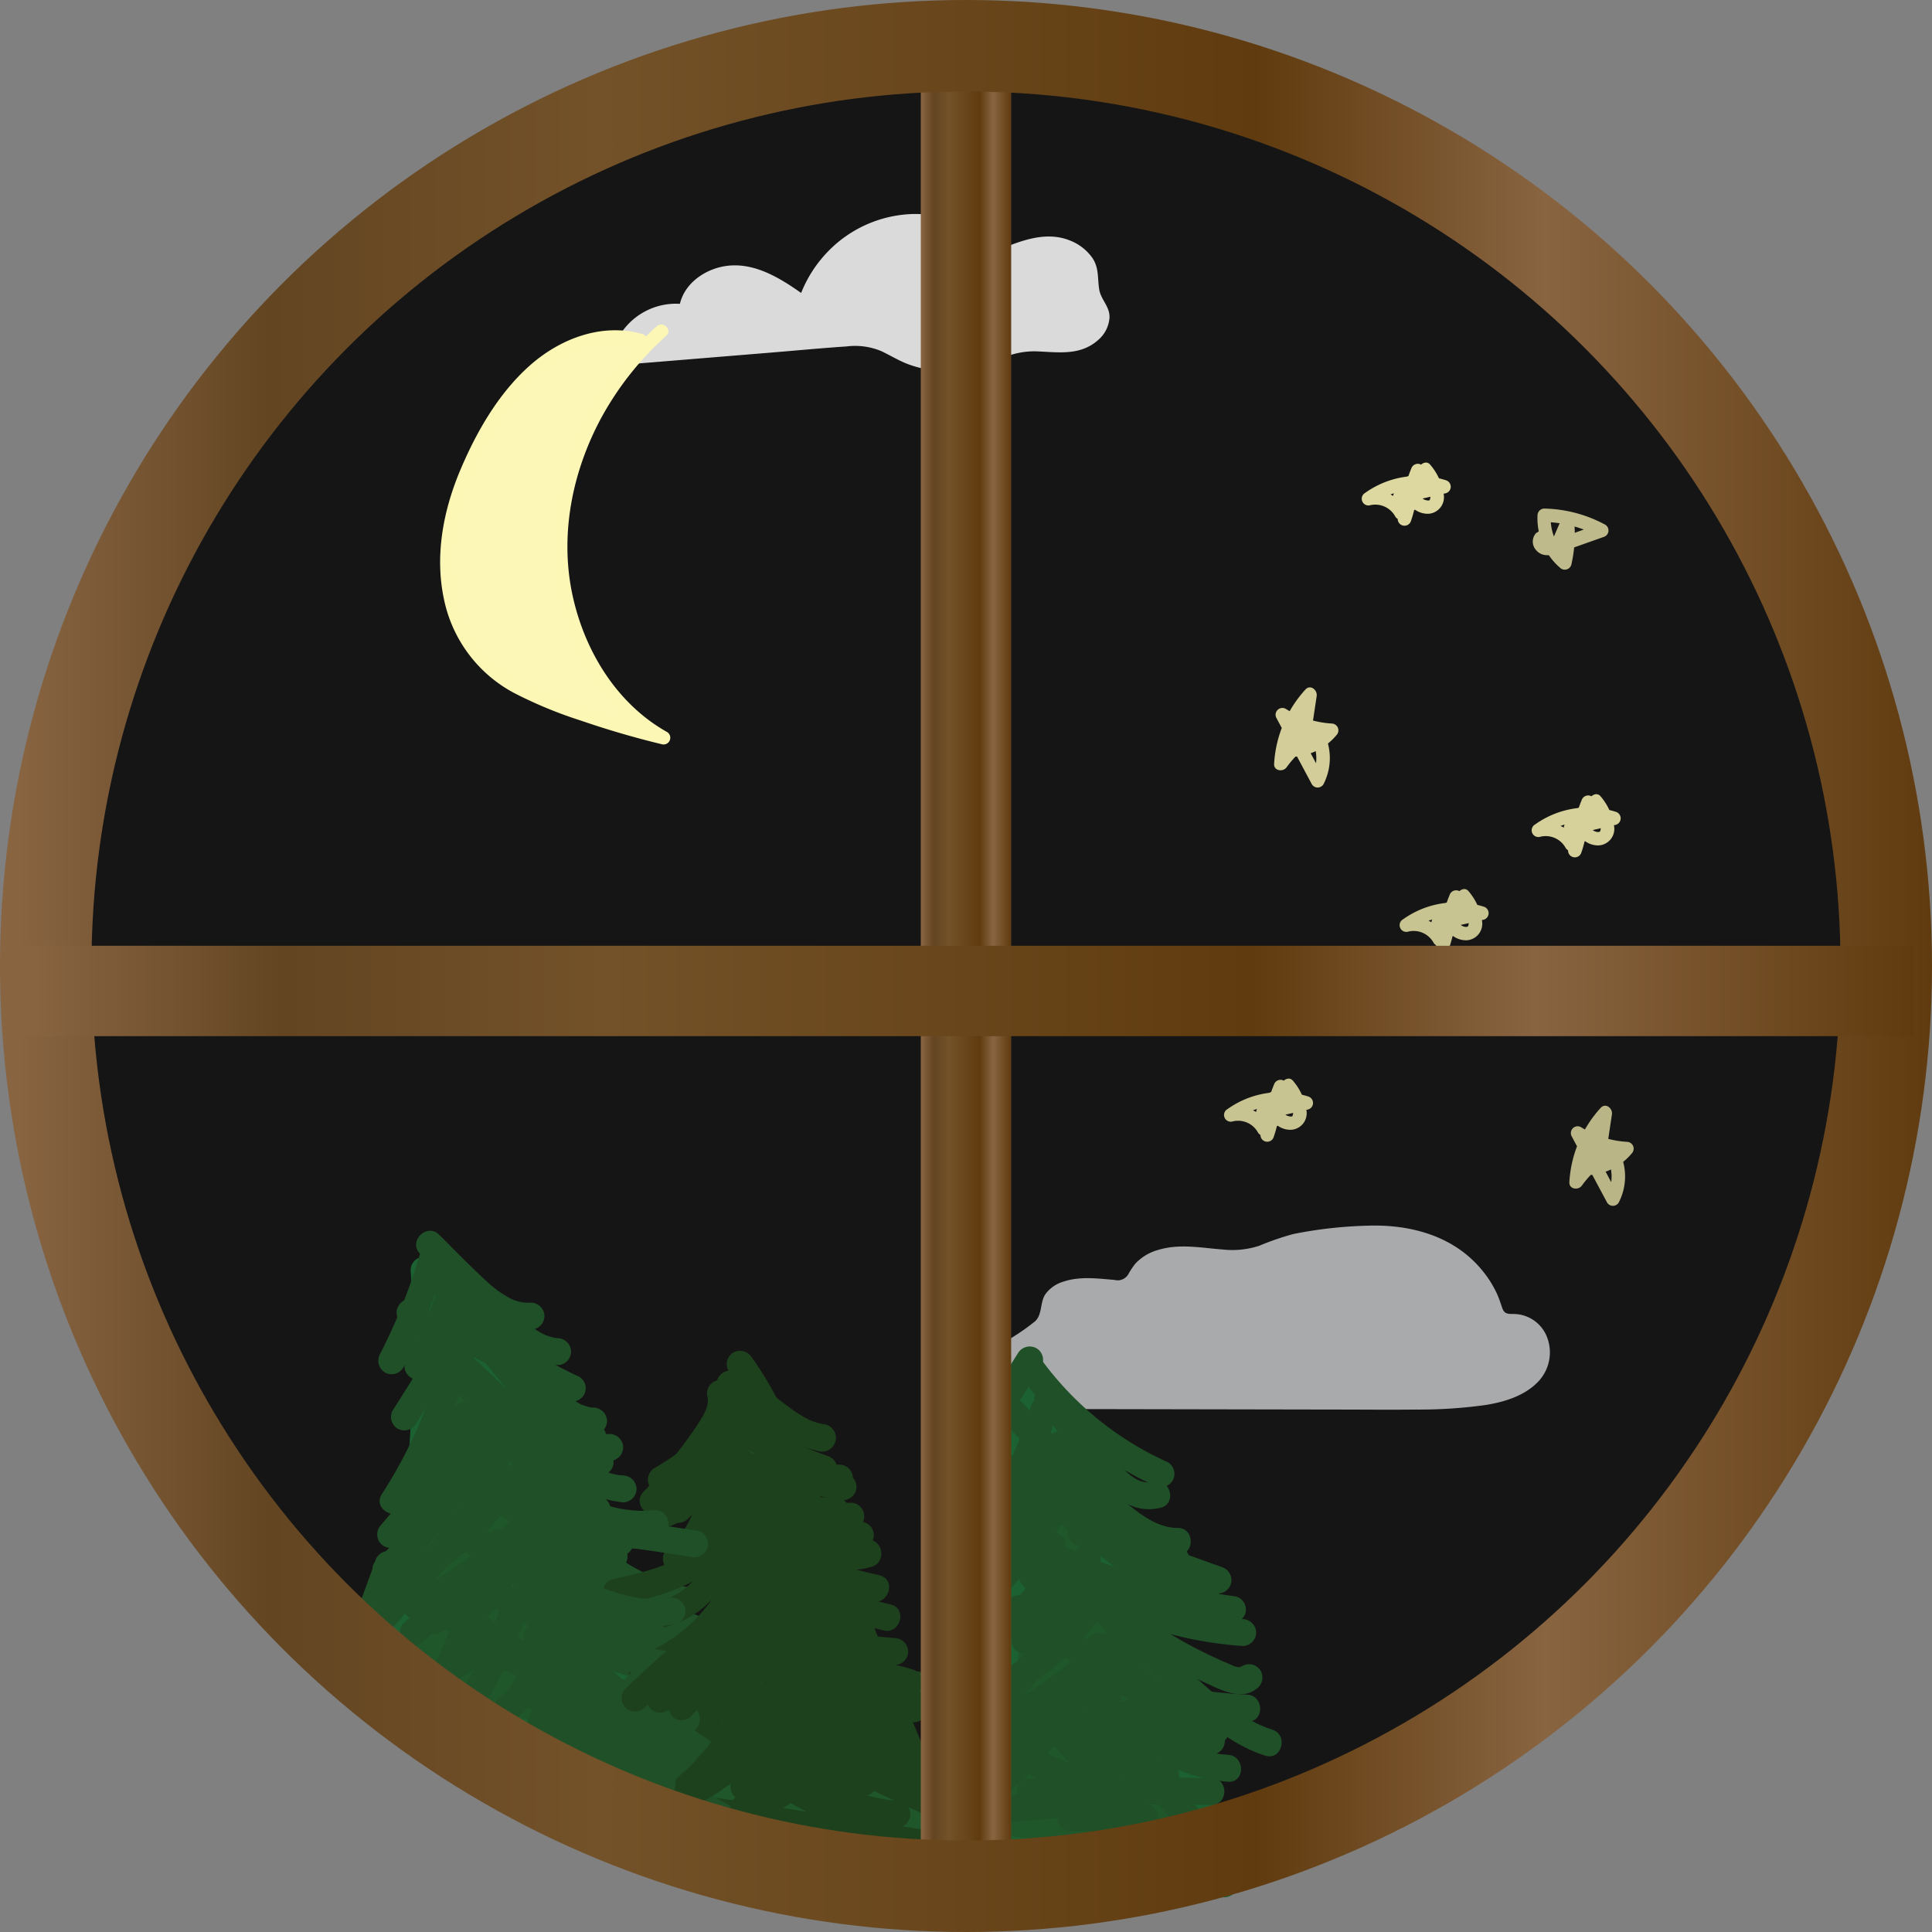 <svg xmlns="http://www.w3.org/2000/svg" xmlns:xlink="http://www.w3.org/1999/xlink" viewBox="0 0 359.04 359.04"><rect x="0" y="0" width="359.04" height="359.04" fill="#808080" stroke="none"/><defs><style>.cls-1{fill:#205027;}.cls-2{stroke:#414042;fill:url(#linear-gradient);}.cls-11,.cls-2{stroke-miterlimit:10;}.cls-3{fill:#1f562a;}.cls-4{fill:#1b6131;}.cls-5{fill:#1e411d;}.cls-6{opacity:0.71;}.cls-7{fill:#e6e7e8;}.cls-8{opacity:0.84;}.cls-9{fill:#fff;}.cls-10{fill:url(#linear-gradient-2);}.cls-11{fill:none;stroke-width:17px;stroke:url(#linear-gradient-3);}.cls-12{fill:#fcf7b7;}.cls-13{fill:#fdf7b6;}.cls-14{opacity:0.86;}.cls-15{opacity:0.82;}.cls-16{opacity:0.73;}.cls-17{opacity:0.77;}.cls-18{fill:url(#linear-gradient-4);}.cls-19{opacity:0.83;}</style><linearGradient id="linear-gradient" x1="538.08" y1="179.37" x2="537.11" y2="179.37" gradientTransform="matrix(1, 0, 0, -1, 0, 358.89)" gradientUnits="userSpaceOnUse"><stop offset="0.2" stop-color="#414042"/><stop offset="0.21" stop-color="#414042"/><stop offset="0.63" stop-color="#3f3e40"/><stop offset="0.78" stop-color="#393839"/><stop offset="0.88" stop-color="#2d2c2e"/><stop offset="0.97" stop-color="#1d1c1d"/><stop offset="1" stop-color="#151515"/></linearGradient><linearGradient id="linear-gradient-2" x1="171.12" y1="179.36" x2="187.92" y2="179.36" gradientTransform="matrix(1, 0, 0, -1, 0, 358.89)" gradientUnits="userSpaceOnUse"><stop offset="0.01" stop-color="#886441"/><stop offset="0.14" stop-color="#634522"/><stop offset="0.31" stop-color="#735229"/><stop offset="0.65" stop-color="#603b0f"/><stop offset="0.8" stop-color="#886441"/><stop offset="1" stop-color="#603b0f"/><stop offset="1" stop-color="#5f4421"/></linearGradient><linearGradient id="linear-gradient-3" x1="0" y1="179.37" x2="359.04" y2="179.37" xlink:href="#linear-gradient-2"/><linearGradient id="linear-gradient-4" x1="3.28" y1="174.73" x2="355.77" y2="174.73" xlink:href="#linear-gradient-2"/></defs><title>night</title><g id="Layer_2" data-name="Layer 2"><g id="Layer_1-2" data-name="Layer 1"><path class="cls-1" d="M86.29,295.21a6.64,6.64,0,0,1,0,1.26c0-.43,0,.09,0,.19s-.11.4-.17.59c-.17.63.18-.26-.13.32-.08.15-.15.3-.24.45s-.27.43-.41.65c0,.07-.23.33-.08.12a13,13,0,0,1-1.86,1.92,18.29,18.29,0,0,1-2,1.54,66.28,66.28,0,0,1-11,6.18,2.53,2.53,0,0,0-.9,3.42,2.56,2.56,0,0,0,3.42.9,64.61,64.61,0,0,0,11.94-6.86c3.36-2.47,7-6.12,6.41-10.69a2.58,2.58,0,0,0-2.5-2.5,2.52,2.52,0,0,0-2.48,2.51Z"/><circle class="cls-2" cx="179.52" cy="179.52" r="171.02"/><path class="cls-3" d="M78.82,236.19c1.74,26.22-1.83,52.49-6,78.44a3.82,3.82,0,0,0,.36,3,3.73,3.73,0,0,0,2.45,1l42.41,6.76c-.09-4-1.6-7.91-3.08-11.67L92,255.42c-3.15-8-6.34-16-11.22-23.09"/><path class="cls-4" d="M76.32,236.19c1.12,17.13,0,34.32-2.06,51.34-1,8.51-2.31,17-3.66,25.47-.29,1.85-.75,3.89.27,5.62s2.79,2.26,4.63,2.55c4.27.69,8.55,1.36,12.82,2l29.09,4.64a2.53,2.53,0,0,0,3.16-2.41c-.24-6.6-3.35-12.78-5.73-18.82l-7.59-19.22c-4.93-12.49-9.76-25-14.82-37.47-2.66-6.54-5.54-13-9.55-18.85a2.57,2.57,0,0,0-3.42-.9,2.53,2.53,0,0,0-.9,3.42,87.18,87.18,0,0,1,8.36,16c2.49,6,4.8,12,7.18,18.08l14.63,37c1.39,3.53,2.8,7.06,4.18,10.59,1.27,3.26,2.53,6.6,2.65,10.13l3.16-2.41-24.9-4-12.33-2c-1.94-.31-3.94-.52-5.86-.95-.19,0-.56-.08-.67-.22,0,0,.22.26.25.12.16-.79.19-1.65.31-2.45,2.59-16.37,4.93-32.82,5.84-49.38a234,234,0,0,0-.06-28,2.49,2.49,0,1,0-5,0Z"/><path class="cls-3" d="M135.66,257.2c1.74,25.21-1.83,50.47-6,75.43a3.53,3.53,0,0,0,.36,2.88,3.85,3.85,0,0,0,2.45,1l42.41,6.5c-.09-3.89-1.6-7.6-3.08-11.22l-23-56.1c-3.15-7.67-6.34-15.42-11.22-22.2"/><path class="cls-5" d="M133.16,257.2c1.13,16.71,0,33.47-2.15,50.06-1,8.18-2.37,16.32-3.69,24.46-.32,2-.48,4.12,1.08,5.68,1.32,1.32,3.17,1.49,4.92,1.75l12.57,1.93,28.35,4.35c1.52.23,3.23-.63,3.16-2.41-.24-6.3-3.28-12.14-5.63-17.86q-3.78-9.2-7.55-18.39c-5-12.11-9.86-24.27-14.94-36.33-2.67-6.33-5.56-12.58-9.57-18.19a2.57,2.57,0,0,0-3.42-.9,2.52,2.52,0,0,0-.9,3.42c7,9.88,11,21.73,15.6,32.87l14.82,36.1c1.34,3.26,2.69,6.52,4,9.78,1.23,3,2.44,6.19,2.57,9.51l3.16-2.41-24.16-3.7L139.07,335l-5.42-.83a9.36,9.36,0,0,1-1.85-.4c.41.15.11.73.25,0,.09-.47.12-1,.2-1.45,2.63-15.94,5-32,5.95-48.1a215.58,215.58,0,0,0,0-27,2.55,2.55,0,0,0-2.5-2.5,2.48,2.48,0,0,0-2.49,2.48Z"/><g class="cls-6"><path class="cls-7" d="M189,260.59l67.08.13c5.48,0,11,0,16.42-.44,4.76-.4,9.94-1.4,12.84-4.79s1.33-9.65-3.43-10c-1-.08-2.17.08-3-.49a3.3,3.3,0,0,1-1.05-1.92c-1.85-6.16-7.46-11.3-14.3-13.14-5.7-1.53-11.82-.85-17.72-.15a36.45,36.45,0,0,0-7.81,1.5c-1.68.59-3.25,1.42-5,1.86-3.67.94-7.57,0-11.38-.2s-8.24.43-10.19,3.36c-.61.91-1,2-2,2.56a4.81,4.81,0,0,1-2.67.23c-4.53-.52-10.72-.73-12,3.19a26.23,26.23,0,0,1-.6,2.93,6.58,6.58,0,0,1-2.64,2.53l-10.09,6.62A4.6,4.6,0,0,0,179.8,256c-.75,1.52.71,3.32,2.48,3.8a11.15,11.15,0,0,0,5.48-.4"/><path class="cls-7" d="M189,261.84l59.37.11c4.9,0,9.81.06,14.71,0a88.93,88.93,0,0,0,13.15-.87c3.51-.58,7.26-1.75,9.74-4.44a7.87,7.87,0,0,0,1.63-7.87,6.7,6.7,0,0,0-6.49-4.58c-1.06,0-1.59-.1-1.95-1.16-.29-.86-.57-1.71-.94-2.54a19.55,19.55,0,0,0-2.67-4.28c-5.24-6.52-13.41-8.72-21.48-8.43a80.6,80.6,0,0,0-13.68,1.54,51.41,51.41,0,0,0-6.4,2.2,16.18,16.18,0,0,1-6.81.68c-4-.3-8-1.13-12,.1a9.06,9.06,0,0,0-4.22,2.57,14.5,14.5,0,0,0-1.27,1.92,2.28,2.28,0,0,1-2.55,1.07c-3.15-.26-6.48-.72-9.55.33a6.34,6.34,0,0,0-3.35,2.37c-1,1.56-.51,3.74-1.9,5a41.33,41.33,0,0,1-5.66,3.83c-2,1.32-4,2.61-6,4-1.41.95-2.7,2.24-2.34,4.09a4.82,4.82,0,0,0,3.21,3.4c2.09.74,4.4.21,6.48-.3,1.56-.38.9-2.79-.66-2.41-1.82.45-4.49,1.22-6-.29s1.48-2.91,2.6-3.64l5.45-3.57a29.17,29.17,0,0,0,4.89-3.42,5,5,0,0,0,1.22-1.91c.31-.91.22-1.93.56-2.83a3.76,3.76,0,0,1,2.79-2.06c3-.79,5.92-.08,8.91,0a4.43,4.43,0,0,0,4-2.2,7,7,0,0,1,3.09-3.11c3.33-1.53,7.2-.89,10.7-.53a25.75,25.75,0,0,0,6.14.08,25.24,25.24,0,0,0,5.81-1.86c4-1.57,8.51-1.86,12.76-2.25,7.74-.71,15.76-.15,21.67,5.47a18.67,18.67,0,0,1,3.14,3.89,25.31,25.31,0,0,1,1.8,4.26,3.75,3.75,0,0,0,3.62,2.52c1.38.09,2.58.08,3.63,1.11a5.31,5.31,0,0,1,.51,6.53c-1.89,2.73-5.63,3.75-8.71,4.3a78.23,78.23,0,0,1-12.14.84c-4.48.08-9,0-13.45,0l-54.65-.1H189a1.24,1.24,0,0,0,0,2.48Z"/></g><g class="cls-8"><path class="cls-9" d="M127.4,58.27c-.13-4.64,5.07-8,9.69-7.65s8.66,3.13,12.42,5.84a21.71,21.71,0,0,1,36.42-8.79c3.07-1.3,6.28-2.62,9.61-2.44s6.81,2.34,7.33,5.64c.21,1.32-.06,2.72.39,4,.36,1,1.15,1.83,1.5,2.85,1.08,3.1-2.38,6.06-5.64,6.47s-6.61-.58-9.83,0c-2.17.42-4.14,1.55-6.21,2.32a20.14,20.14,0,0,1-15.87-.86A31.33,31.33,0,0,0,163,63.62a17.69,17.69,0,0,0-7-.35l-41.18,3.38a11,11,0,0,1,12-8.86"/><path class="cls-9" d="M128.65,58.27c0-3.87,4.09-6.34,7.61-6.42,4.74-.1,9,3,12.62,5.69a1.27,1.27,0,0,0,1.84-.75,20.46,20.46,0,0,1,34.33-8.23,1.2,1.2,0,0,0,1.22.32c3.37-1.42,7.29-3.18,11-2.08a6.64,6.64,0,0,1,3.67,2.53c1.07,1.59.59,3.44.95,5.22.32,1.59,2,3,1.8,4.63s-1.68,2.68-3,3.26a11.46,11.46,0,0,1-5.58.5,24.67,24.67,0,0,0-5.95,0,24.5,24.5,0,0,0-5.36,1.92,19.65,19.65,0,0,1-5.43,1.5,19,19,0,0,1-10.95-2,21.34,21.34,0,0,0-5-2.23,18.91,18.91,0,0,0-5.57-.23c-4.26.31-8.52.7-12.79,1L114.8,65.4,116,67A9.83,9.83,0,0,1,126.83,59c1.59.21,1.58-2.3,0-2.5a12.27,12.27,0,0,0-13.23,9.78,1.27,1.27,0,0,0,1.21,1.58l28.53-2.34c4.65-.38,9.31-.83,14-1.14a12.66,12.66,0,0,1,6.39.85c1.77.83,3.41,1.87,5.27,2.54a21.58,21.58,0,0,0,11.81.72,32.34,32.34,0,0,0,5.63-2A14.47,14.47,0,0,1,193,65.31c3.94.19,7.86.73,11.05-2.1A6,6,0,0,0,206.19,59c.06-2.06-1.6-3.3-1.91-5.19-.35-2.12,0-4-1.29-5.9a9.16,9.16,0,0,0-4.24-3.25c-4.4-1.74-9.07.07-13.16,1.79l1.22.32a23.55,23.55,0,0,0-17.07-7,22.87,22.87,0,0,0-16.35,7.48,23.39,23.39,0,0,0-5.09,8.84l1.84-.75c-4.37-3.15-9.53-6.71-15.21-5.91-4.45.63-8.78,4-8.78,8.8a1.25,1.25,0,0,0,2.5,0Z"/></g><path class="cls-1" d="M78.11,232.82a106.69,106.69,0,0,1-7.48,18.81,2.56,2.56,0,0,0,.9,3.42,2.53,2.53,0,0,0,3.42-.9,113.5,113.5,0,0,0,8-20c.91-3.1-3.91-4.42-4.82-1.33Z"/><path class="cls-1" d="M81.87,238a81.18,81.18,0,0,1-6.36,14.62,2.5,2.5,0,1,0,4.32,2.52,90.92,90.92,0,0,0,6.86-15.82,2.53,2.53,0,0,0-1.75-3.08A2.57,2.57,0,0,0,81.87,238Z"/><path class="cls-1" d="M97.27,277.55A30.86,30.86,0,0,1,79.45,299a2.52,2.52,0,0,0-.9,3.42,2.57,2.57,0,0,0,3.42.9,35.51,35.51,0,0,0,20.12-24.42c.71-3.14-4.11-4.47-4.82-1.33Z"/><path class="cls-1" d="M82,247.83l-9,14.25a2.52,2.52,0,0,0,.9,3.42,2.55,2.55,0,0,0,3.42-.9l9-14.25a2.52,2.52,0,0,0-.9-3.42,2.56,2.56,0,0,0-3.42.9Z"/><path class="cls-1" d="M81.21,255.67a88.22,88.22,0,0,1-10.25,22c-1.75,2.71,2.58,5.22,4.32,2.52A93.12,93.12,0,0,0,86,257c.94-3.07-3.89-4.39-4.83-1.32Z"/><path class="cls-1" d="M97.54,286.45q7.3,7.32,15.11,14.1c4.84,4.19,9.79,8.67,16,10.62,3.08,1,4.4-3.86,1.33-4.82-5.64-1.76-10.18-6.16-14.53-10q-7.43-6.48-14.39-13.47c-2.28-2.3-5.82,1.24-3.54,3.52Z"/><path class="cls-1" d="M79.86,239.33a64.13,64.13,0,0,0,25.23,20.82,2.57,2.57,0,0,0,3.42-.9,2.51,2.51,0,0,0-.9-3.42,59.21,59.21,0,0,1-23.44-19,2.57,2.57,0,0,0-3.42-.9,2.54,2.54,0,0,0-.89,3.43Z"/><path class="cls-1" d="M74.41,245.62c5,5.16,10,10.33,15.28,15.13,4.82,4.34,10.35,9.75,17.28,9.74,3.22,0,3.22-5,0-5-2.81,0-5.24-1.39-7.46-3a83.72,83.72,0,0,1-7.33-6.23c-4.93-4.53-9.59-9.36-14.23-14.18-2.24-2.32-5.77,1.22-3.54,3.54Z"/><path class="cls-1" d="M88.17,250.84l10.26,12.44c3.12,3.78,7.19,7.45,12.49,6.15,3.12-.77,1.8-5.59-1.33-4.82-3.71.91-6.67-3.71-8.65-6.11l-9.23-11.2a2.53,2.53,0,0,0-3.54,0,2.56,2.56,0,0,0,0,3.54Z"/><path class="cls-1" d="M85.74,274.45c3.66.92,6.88,3.88,9.77,6.2,3,2.44,6,5,9.06,7.44,6.16,4.93,12.72,9.48,20.44,11.57,3.11.84,4.44-4,1.33-4.82-7.37-2-13.62-6.52-19.46-11.28-3-2.47-6-5-9.07-7.42-3.24-2.54-6.66-5.47-10.73-6.5-3.13-.8-4.46,4-1.34,4.81Z"/><path class="cls-1" d="M84.09,265.48c.34,1.34-.57,2.75-1.42,3.91-1.11,1.51-2.42,2.9-3.63,4.33l-8.23,9.67a2.57,2.57,0,0,0,0,3.54,2.53,2.53,0,0,0,3.54,0L83.62,276c2.84-3.34,6.51-7.08,5.29-11.87-.79-3.13-5.61-1.81-4.82,1.32Z"/><path class="cls-1" d="M87.67,265.82c.22.38-.62,1.63-.8,2-.64,1.21-1.31,2.41-2,3.59q-2,3.45-4.39,6.7A83.37,83.37,0,0,1,70,289.91c-2.35,2.21,1.19,5.74,3.54,3.54a90.32,90.32,0,0,0,12-13.88,84.56,84.56,0,0,0,4.71-7.52c1.47-2.64,3.46-5.76,1.73-8.75-1.62-2.79-5.94-.27-4.32,2.52Z"/><path class="cls-1" d="M90.07,268.16c0,5.24-3.51,10-6.42,14.06a87.65,87.65,0,0,1-10.76,12.41c-2.32,2.24,1.22,5.77,3.54,3.54a94,94,0,0,0,11.8-13.79c3.37-4.81,6.8-10.14,6.84-16.22,0-3.22-5-3.22-5,0Z"/><path class="cls-1" d="M92,274.55a41.1,41.1,0,0,1-19.51,16.64,2.59,2.59,0,0,0-1.75,3.08A2.53,2.53,0,0,0,73.78,296a46.68,46.68,0,0,0,22.5-18.94c1.68-2.76-2.64-5.27-4.32-2.53Z"/><path class="cls-1" d="M91.47,288.74a116.34,116.34,0,0,0,36,11.16,2.59,2.59,0,0,0,3.08-1.75,2.52,2.52,0,0,0-1.75-3.08A112.44,112.44,0,0,1,94,284.41c-2.87-1.42-5.4,2.89-2.52,4.33Z"/><path class="cls-1" d="M108.16,295.72a89.2,89.2,0,0,0,15.79,12,86.94,86.94,0,0,0,8.72,4.55c2.75,1.24,6.57,3.37,9.42,1.22a2.58,2.58,0,0,0,.9-3.42,2.52,2.52,0,0,0-3.42-.9c-.74.56-1.86-.14-2.61-.46-1.32-.55-2.61-1.14-3.89-1.76a84.41,84.41,0,0,1-7.69-4.22,82.61,82.61,0,0,1-13.69-10.59c-2.33-2.21-5.87,1.32-3.53,3.54Z"/><path class="cls-1" d="M106.47,302.17a72.57,72.57,0,0,0,33.07,10.62,2.52,2.52,0,0,0,2.5-2.5,2.55,2.55,0,0,0-2.5-2.5A67,67,0,0,1,109,297.85c-2.75-1.7-5.26,2.63-2.53,4.32Z"/><path class="cls-1" d="M96.42,300.66c2-.32,4.14.41,6.07,1l6.39,1.89,13,3.84c3.09.91,4.41-3.91,1.33-4.82l-14-4.12c-4.58-1.35-9.33-3.34-14.17-2.58a2.53,2.53,0,0,0-1.75,3.08,2.57,2.57,0,0,0,3.08,1.74Z"/><path class="cls-1" d="M95.72,277.59a9.41,9.41,0,0,1,4,2.09c1.39,1.16,2.65,2.45,4,3.6A29.65,29.65,0,0,0,114.65,289c3.1.86,4.43-4,1.33-4.82a24.18,24.18,0,0,1-9.62-5.22c-2.8-2.49-5.5-5.36-9.31-6.21A2.56,2.56,0,0,0,94,274.51a2.53,2.53,0,0,0,1.75,3.08Z"/><path class="cls-1" d="M85,261q-4.71,4.85-9.14,9.95a2.5,2.5,0,1,0,3.54,3.54q4.44-5.1,9.14-10A2.5,2.5,0,0,0,85,261Z"/><path class="cls-1" d="M111.9,299.4q12.81,4.31,25.53,8.9a2.53,2.53,0,0,0,3.08-1.75,2.56,2.56,0,0,0-1.75-3.08q-12.7-4.61-25.53-8.9c-3.06-1-4.37,3.81-1.33,4.83Z"/><path class="cls-1" d="M93.24,299.63c4.64,1.4,8.36,4.78,12.51,7.16a51.61,51.61,0,0,0,14.56,5.62c3.14.69,4.48-4.13,1.33-4.82A47,47,0,0,1,107.51,302c-4.26-2.56-8.1-5.77-12.94-7.22-3.09-.91-4.41,3.91-1.33,4.83Z"/><path class="cls-1" d="M94.81,298.64l15.77,17c2.41,2.59,4.74,5.29,7.27,7.76,2.3,2.25,5,4.29,8.3,4.8a2.58,2.58,0,0,0,3.08-1.75,2.52,2.52,0,0,0-1.75-3.08c-2.81-.44-4.86-2.23-6.78-4.21-2.47-2.54-4.84-5.19-7.25-7.78q-7.55-8.13-15.1-16.27c-2.19-2.36-5.72,1.18-3.54,3.54Z"/><path class="cls-1" d="M107.93,308c1.52,7.91,6.78,14.31,11.88,20.27,4.82,5.63,10.27,11.39,17.75,13.19,3.13.75,4.46-4.07,1.33-4.82-6.61-1.6-11.3-6.95-15.54-11.91-4.57-5.33-9.24-11-10.6-18.06a2.5,2.5,0,1,0-4.82,1.33Z"/><path class="cls-1" d="M94.37,283.1a72.54,72.54,0,0,1-18.26,13.21,2.5,2.5,0,0,0,2.52,4.32,77.23,77.23,0,0,0,19.27-14c2.29-2.27-1.25-5.81-3.53-3.54Z"/><path class="cls-1" d="M90.4,293.17c-.28.42-.57.82-.87,1.22l.39-.51a20.52,20.52,0,0,1-3.7,3.69l.51-.39a21.55,21.55,0,0,1-3,1.94,2.53,2.53,0,0,0-.9,3.42,2.57,2.57,0,0,0,3.42.9,23.19,23.19,0,0,0,8.51-7.74,2.5,2.5,0,0,0-4.31-2.53Z"/><path class="cls-1" d="M92.36,309.76a90.71,90.71,0,0,0,26.34,8.08,2.59,2.59,0,0,0,3.08-1.75A2.53,2.53,0,0,0,120,313a86.69,86.69,0,0,1-25.14-7.58,2.57,2.57,0,0,0-3.42.9,2.52,2.52,0,0,0,.89,3.43Z"/><path class="cls-1" d="M80.25,297.59a52.63,52.63,0,0,0,26,16.19c3.11.83,4.44-4,1.33-4.82a47.92,47.92,0,0,1-23.81-14.9,2.53,2.53,0,0,0-3.54,0,2.55,2.55,0,0,0,0,3.53Z"/><path class="cls-1" d="M69.76,290.06l-3.57,9.8a2.52,2.52,0,0,0,1.75,3.08A2.57,2.57,0,0,0,71,301.19l3.57-9.8a2.52,2.52,0,0,0-1.75-3.08,2.57,2.57,0,0,0-3.08,1.75Z"/><path class="cls-5" d="M135.12,316.06c0,.07.11.63.06.26s0,.1,0,.16a6.61,6.61,0,0,1,0,.89c0,.08-.09.63,0,.26s0,.1,0,.16c-.06.29-.14.58-.23.87s-.12.32-.17.48c-.11.34.18-.36,0,0s-.26.55-.41.81-.35.58-.54.86l-.24.33c.2-.28.11-.14-.05,0a17,17,0,0,1-1.31,1.37l-.71.62-.33.27c-.36.3.16-.11-.08.06-1.06.77-2.14,1.5-3.24,2.21a2.5,2.5,0,0,0,2.52,4.32,27.81,27.81,0,0,0,7.21-6,11.37,11.37,0,0,0,2.39-9.31,2.53,2.53,0,0,0-3.08-1.75,2.56,2.56,0,0,0-1.75,3.08Z"/><path class="cls-5" d="M134.19,262.46a52.44,52.44,0,0,1-6,5.84l-.79.64-.36.28-.12.09q-.81.62-1.65,1.2c-1.18.82-2.39,1.59-3.62,2.31a2.5,2.5,0,1,0,2.52,4.32A54.84,54.84,0,0,0,137.72,266a2.5,2.5,0,1,0-3.53-3.53Z"/><path class="cls-5" d="M134.49,269.67l-.23.31c.16-.21-.25.31-.24.3l-.67.81c-.48.56-1,1.1-1.5,1.63s-1.06,1-1.61,1.52l-.8.68-.45.37-.14.11a33.5,33.5,0,0,1-3.61,2.37c-.64.36-1.3.71-2,1-.35.17-.71.33-1.06.48.24-.11.12,0,0,0l-.65.26a2.56,2.56,0,0,0-1.75,3.08,2.54,2.54,0,0,0,3.08,1.75,35.73,35.73,0,0,0,16-12.17,2.51,2.51,0,0,0-.9-3.42,2.55,2.55,0,0,0-3.42.88Z"/><path class="cls-5" d="M131.48,259.62c.32,1.45-.5,2.94-1.25,4.18-1,1.64-2.14,3.2-3.28,4.74a94.1,94.1,0,0,1-7.37,8.7c-2.22,2.33,1.31,5.87,3.54,3.54a104.31,104.31,0,0,0,8.58-10.3c2.59-3.55,5.63-7.53,4.6-12.19a2.5,2.5,0,1,0-4.82,1.33Z"/><path class="cls-5" d="M132.22,263.84a10.22,10.22,0,0,1-.33,3.92,14.43,14.43,0,0,1-1.7,3.89,41.22,41.22,0,0,1-5.94,7.1,2.5,2.5,0,0,0,3.54,3.54,44,44,0,0,0,7-8.62A17.16,17.16,0,0,0,137,262.52a2.52,2.52,0,0,0-3.08-1.75,2.56,2.56,0,0,0-1.74,3.07Z"/><path class="cls-5" d="M129.76,274.57a17,17,0,0,1,0,2c0,.35-.06.71-.1,1.06,0-.26,0-.16,0,0s0,.31-.08.47c-.13.66-.29,1.31-.48,2-.1.34-.22.68-.34,1,0,.15-.11.3-.17.44-.16.42,0-.08-.07.17a19.56,19.56,0,0,1-2,3.49s-.31.4-.16.22-.15.18-.18.21c-.23.27-.46.54-.71.8a19.53,19.53,0,0,1-1.55,1.47,2.52,2.52,0,0,0,0,3.54,2.56,2.56,0,0,0,3.54,0,21.36,21.36,0,0,0,7.35-16.88,2.54,2.54,0,0,0-2.5-2.5,2.5,2.5,0,0,0-2.5,2.48Z"/><path class="cls-5" d="M133.11,266.12a102.65,102.65,0,0,0,19.34,9.28,2.52,2.52,0,0,0,3.08-1.75,2.56,2.56,0,0,0-1.75-3.08,96.44,96.44,0,0,1-18.15-8.78c-2.75-1.68-5.26,2.64-2.52,4.33Z"/><path class="cls-5" d="M132.91,271.24q7.31,5.36,14.63,10.68A2.51,2.51,0,0,0,151,281a2.56,2.56,0,0,0-.9-3.42q-7.34-5.33-14.63-10.68a2.51,2.51,0,0,0-3.42.9,2.58,2.58,0,0,0,.9,3.42Z"/><path class="cls-5" d="M130.05,273.28a64.79,64.79,0,0,0,17.11,10.9,2.58,2.58,0,0,0,3.42-.9,2.51,2.51,0,0,0-.9-3.42,61,61,0,0,1-16.1-10.12,2.56,2.56,0,0,0-3.54,0,2.54,2.54,0,0,0,0,3.54Z"/><path class="cls-5" d="M132.45,280.41c5.91,7.47,13.07,15,23.23,15.49a2.5,2.5,0,0,0,0-5c-8.64-.42-14.74-7.77-19.69-14a2.52,2.52,0,0,0-3.54,0,2.56,2.56,0,0,0,0,3.54Z"/><path class="cls-5" d="M132.75,286.33c3.55,4.79,8.78,7.81,14.05,10.4A83.51,83.51,0,0,0,164.2,303c3.13.75,4.46-4.07,1.33-4.82a77.66,77.66,0,0,1-15.8-5.57c-4.5-2.17-9.61-4.69-12.66-8.8a2.58,2.58,0,0,0-3.42-.9,2.52,2.52,0,0,0-.9,3.42Z"/><path class="cls-5" d="M136.87,288.89a21.75,21.75,0,0,1-9.52,19.46c-2.68,1.76-.18,6.09,2.52,4.32a26.8,26.8,0,0,0,12-23.78,2.55,2.55,0,0,0-2.5-2.5,2.52,2.52,0,0,0-2.5,2.5Z"/><path class="cls-5" d="M142.45,295a31.49,31.49,0,0,1-16.84,24.8c-2.86,1.48-.33,5.79,2.52,4.32A36.57,36.57,0,0,0,147.45,295a2.51,2.51,0,0,0-2.5-2.5,2.55,2.55,0,0,0-2.5,2.5Z"/><path class="cls-5" d="M134.41,296.25a30.18,30.18,0,0,0,27.13,6.48c3.11-.8,1.79-5.62-1.33-4.82a24.93,24.93,0,0,1-22.27-5.19,2.56,2.56,0,0,0-3.54,0,2.51,2.51,0,0,0,0,3.53Z"/><path class="cls-5" d="M139.58,282.27a27.34,27.34,0,0,0,12.14,2.82,2.5,2.5,0,0,0,0-5A23.18,23.18,0,0,1,149,280c-.27,0-.55-.06-.12,0-.26,0-.52-.08-.78-.12-.42-.07-.84-.16-1.26-.25a24.94,24.94,0,0,1-2.56-.73,11.8,11.8,0,0,1-1.29-.49c.56.27,0,0-.13-.06l-.71-.34a2.55,2.55,0,0,0-3.42.9,2.52,2.52,0,0,0,.89,3.41Z"/><path class="cls-5" d="M128,289A89,89,0,0,0,139.88,303c4.2,4,9,7.78,15,8,3.22.12,3.21-4.88,0-5-4.86-.18-8.83-4-12.13-7.15a82.14,82.14,0,0,1-10.49-12.31,2.56,2.56,0,0,0-3.42-.9A2.53,2.53,0,0,0,128,289Z"/><path class="cls-5" d="M140.09,299.33c2.29.91,3.87,3.25,5.3,5.14a67,67,0,0,0,6.09,7.15c4.31,4.28,10.42,9.09,16.9,7.49,3.12-.77,1.8-5.59-1.33-4.82-2.69.66-5.33-.87-7.48-2.35a37.33,37.33,0,0,1-6.33-5.71c-3.73-4.11-6.43-9.57-11.83-11.72a2.53,2.53,0,0,0-3.08,1.75,2.58,2.58,0,0,0,1.76,3.07Z"/><path class="cls-5" d="M141.32,297.63a5.69,5.69,0,0,1,3,1.95c1.19,1.17,2.38,2.35,3.6,3.5a71.87,71.87,0,0,0,7.83,6.53c5.31,3.75,11.61,6.33,18.18,6.24,3.21,0,3.22-5,0-5-6.21.08-11.89-2.7-16.76-6.36a75.33,75.33,0,0,1-7-6.21c-2.16-2.09-4.36-4.93-7.48-5.47a2.58,2.58,0,0,0-3.08,1.75,2.52,2.52,0,0,0,1.75,3.07Z"/><path class="cls-5" d="M141,298c0,10.23-11,15.32-18.87,18.91a2.52,2.52,0,0,0-.9,3.42,2.57,2.57,0,0,0,3.42.9c5.18-2.35,10.43-4.81,14.61-8.77,4-3.75,6.76-8.92,6.74-14.46,0-3.22-5-3.23-5,0Z"/><path class="cls-5" d="M135.55,289.2a12.38,12.38,0,0,1-2.2,6.42,28.79,28.79,0,0,1-14.84,12.16,2.58,2.58,0,0,0-1.75,3.08,2.53,2.53,0,0,0,3.08,1.75,34.47,34.47,0,0,0,13.3-8.53c3.73-3.9,7.46-9.27,7.42-14.87,0-3.22-5-3.23-5,0Z"/><path class="cls-5" d="M133,283.71c-.16-.23.12-.49-.12-.12s-.44.71-.66,1a13.4,13.4,0,0,1-1.57,1.81,18.76,18.76,0,0,1-4.43,3.17c-3.83,2-8.16,3-12.36,3.9a2.5,2.5,0,0,0,1.33,4.83c5.14-1.16,10.42-2.39,14.95-5.21a21.22,21.22,0,0,0,5.33-4.57c1.59-2,3.57-4.86,1.84-7.35a2.56,2.56,0,0,0-3.42-.9,2.52,2.52,0,0,0-.89,3.41Z"/><path class="cls-5" d="M139.29,312.26a21.2,21.2,0,0,1,7.06,1.73q3.69,1.35,7.45,2.48A124.33,124.33,0,0,0,169.17,320a2.58,2.58,0,0,0,3.08-1.75,2.53,2.53,0,0,0-1.75-3.08,122.65,122.65,0,0,1-15.83-3.65c-2.5-.76-5-1.61-7.43-2.5a24,24,0,0,0-8-1.75c-3.21,0-3.21,5,0,5Z"/><path class="cls-5" d="M141.7,294.06l14.68,9.25a2.52,2.52,0,0,0,3.42-.9,2.55,2.55,0,0,0-.9-3.42l-14.68-9.25a2.52,2.52,0,0,0-3.42.9,2.56,2.56,0,0,0,.9,3.42Z"/><path class="cls-5" d="M134.76,277.43c.91,5.7,4.82,10.41,9.48,13.58,5.3,3.6,11.72,5.13,17.87,6.56,3.13.73,4.47-4.09,1.33-4.82-9.36-2.19-22.05-5.42-23.85-16.65a2.53,2.53,0,0,0-3.08-1.75,2.57,2.57,0,0,0-1.75,3.08Z"/><path class="cls-5" d="M136.53,313.69a11.26,11.26,0,0,0,10.61,7.89c5.53.26,11.12,0,16.66,0,3.22,0,3.22-5,0-5l-14.43,0c-1.85,0-3.73.1-5.37-.88a6,6,0,0,1-2.64-3.37c-1-3.05-5.79-1.75-4.83,1.34Z"/><path class="cls-5" d="M140.83,308.76a57.55,57.55,0,0,0,19.09,34.62c2.86,2.47,7.06,6.47,11.05,4.09,2.76-1.64.25-6-2.52-4.32-.78.46-3-1.67-3.65-2.19a55.22,55.22,0,0,1-4.33-3.9,53,53,0,0,1-14.82-29.63,2.53,2.53,0,0,0-3.08-1.75,2.56,2.56,0,0,0-1.74,3.08Z"/><path class="cls-5" d="M147.1,318.27c-1.68,3.22,1.61,4.89,4,6.12s4.91,2.48,7.39,3.65q7.54,3.52,15.36,6.46a2.5,2.5,0,1,0,1.33-4.83q-6.31-2.37-12.46-5.16c-2-.91-4-1.86-6-2.84l-2.94-1.49c-.57-.29-2.29-.9-2.52-1.38.11.42.23.84.34,1.26,0-.09,0-.18,0-.28-.11.42-.23.84-.34,1.26,0-.09.09-.17.13-.26,1.5-2.84-2.81-5.37-4.31-2.51Z"/><path class="cls-5" d="M151.67,327.47q9.39,4.84,19,9.21a2.57,2.57,0,0,0,3.42-.9,2.51,2.51,0,0,0-.9-3.42q-9.63-4.37-19-9.21a2.5,2.5,0,0,0-2.52,4.32Z"/><path class="cls-5" d="M151.36,339a104.4,104.4,0,0,0,13.75,7.57c2.37,1.08,4.79,2.08,7.23,3s5.51,2.53,7.62.34-1.29-5.85-3.54-3.54c1.06-.17,1.27-.32.63-.43l-.85-.29c-.57-.19-1.13-.39-1.69-.6-1-.36-2-.73-2.94-1.12q-3-1.21-6-2.63a104.47,104.47,0,0,1-11.71-6.62c-2.7-1.75-5.21,2.57-2.52,4.33Z"/><path class="cls-5" d="M131.62,288.82c-.11.36-.22.72-.35,1.07-.05.14-.2.69,0,.1a2.39,2.39,0,0,1-.2.43,16.36,16.36,0,0,1-1.06,1.87l-.27.39c0,.06-.43.56-.2.27l-.16.19c-.12.14-.24.29-.37.43a14.63,14.63,0,0,1-1.55,1.5,2,2,0,0,1-.36.3c.51-.28,0,0-.09.06-.28.2-.56.4-.85.58a17.43,17.43,0,0,1-1.9,1c-.47.22.44-.16-.09,0l-.44.17c-.32.12-.65.22-1,.32s-.73.19-1.09.27l-.55.1c-.53.1.5-.06-.08,0a2.55,2.55,0,0,0-2.5,2.5c.06,1.23,1.11,2.66,2.5,2.5a18.26,18.26,0,0,0,15.45-12.78,2.51,2.51,0,0,0-4.83-1.35Z"/><path class="cls-5" d="M138.18,302.58c2.32-.3,4.44,1,6.52,1.84a67.59,67.59,0,0,0,6.93,2.41,72.7,72.7,0,0,0,14.64,2.59,2.52,2.52,0,0,0,2.5-2.5,2.55,2.55,0,0,0-2.5-2.5,66.43,66.43,0,0,1-14.19-2.67,64.17,64.17,0,0,1-6.72-2.44c-2.29-1-4.62-2.07-7.18-1.74a2.58,2.58,0,0,0-2.5,2.5c0,1.23,1.16,2.69,2.5,2.51Z"/><path class="cls-5" d="M141.48,283.4a85.66,85.66,0,0,0,16.63.87,2.5,2.5,0,0,0,0-5,81.83,81.83,0,0,1-15.3-.69,2.57,2.57,0,0,0-3.08,1.75c-.26,1.18.37,2.87,1.75,3.07Z"/><path class="cls-5" d="M138.62,284.25a84.92,84.92,0,0,0,17.72,1.36,2.5,2.5,0,1,0,0-5A78.83,78.83,0,0,1,140,279.42a2.58,2.58,0,0,0-3.08,1.75,2.53,2.53,0,0,0,1.75,3.08Z"/><path class="cls-5" d="M141.5,273.78q5.17,1.16,10.23,2.74a2.53,2.53,0,0,0,3.08-1.75,2.56,2.56,0,0,0-1.75-3.08Q148,270.1,142.83,269a2.5,2.5,0,0,0-1.33,4.83Z"/><path class="cls-5" d="M135,259.71s.73.29.3.1l.44.2c.4.19.79.39,1.17.61a25.07,25.07,0,0,1,2.14,1.37l1,.72.49.37.18.14,2.35,1.83c2.7,2.08,5.66,4,9.1,4.53a2.59,2.59,0,0,0,3.08-1.75,2.53,2.53,0,0,0-1.75-3.08,11.71,11.71,0,0,1-2.4-.6c-.18-.07-.37-.13-.55-.21.33.14,0,0-.15-.08q-.58-.28-1.14-.6c-.69-.4-1.36-.84-2-1.3-.33-.23-.66-.47-1-.72l-.58-.44-.17-.13c-2.89-2.25-5.69-4.51-9.17-5.78a2.5,2.5,0,0,0-1.34,4.82Z"/><path class="cls-5" d="M141.19,275.42q7.32,2,14.81,3.3a2.57,2.57,0,0,0,3.08-1.75,2.54,2.54,0,0,0-1.75-3.08q-7.47-1.31-14.81-3.3a2.5,2.5,0,1,0-1.33,4.83Z"/><path class="cls-5" d="M140.81,283.72a37.89,37.89,0,0,0,19.08,4.06,2.55,2.55,0,0,0,2.5-2.5,2.53,2.53,0,0,0-2.5-2.5,32.69,32.69,0,0,1-16.55-3.38,2.55,2.55,0,0,0-3.42.9,2.51,2.51,0,0,0,.89,3.42Z"/><path class="cls-5" d="M137.79,282.26c4,1.88,7.22,5.05,11.16,7.06s8.65,3.22,13.09,1.82c3.06-1,1.75-5.79-1.33-4.82-7.87,2.49-14-5.39-20.39-8.38a2.57,2.57,0,0,0-3.42.9,2.51,2.51,0,0,0,.89,3.42Z"/><path class="cls-5" d="M138.32,265.94l13.8,3.74a2.5,2.5,0,1,0,1.33-4.83l-13.8-3.74a2.5,2.5,0,0,0-1.33,4.83Z"/><path class="cls-5" d="M143.2,283.23h12.07a2.5,2.5,0,0,0,0-5H143.2a2.5,2.5,0,0,0,0,5Z"/><path class="cls-5" d="M146.39,277.19H156a2.5,2.5,0,0,0,0-5h-9.59a2.5,2.5,0,0,0,0,5Z"/><path class="cls-1" d="M182.88,299.74a6.64,6.64,0,0,1,0,1.26c0-.43,0,.09,0,.19s-.11.39-.17.59c-.17.63.18-.26-.13.32-.08.15-.15.3-.24.45s-.27.43-.41.65-.23.33-.08.12a13,13,0,0,1-1.86,1.92,18.29,18.29,0,0,1-2,1.54A66.28,66.28,0,0,1,167,313a2.53,2.53,0,0,0-.9,3.42,2.56,2.56,0,0,0,3.42.9,64.61,64.61,0,0,0,11.94-6.86c3.36-2.47,7-6.12,6.41-10.69a2.58,2.58,0,0,0-2.5-2.5,2.52,2.52,0,0,0-2.48,2.51Z"/><path class="cls-3" d="M188.29,260.9c1.74,26.22-1.83,52.49-6,78.44a3.82,3.82,0,0,0,.36,3,3.73,3.73,0,0,0,2.45,1l42.41,6.76c-.09-4-1.6-7.91-3.08-11.67l-23-58.34c-3.15-8-6.34-16-11.22-23.09"/><path class="cls-4" d="M185.79,260.9c1.12,17.13,0,34.32-2.06,51.34-1,8.51-2.31,17-3.66,25.47-.29,1.85-.75,3.89.27,5.62s2.79,2.26,4.63,2.55c4.27.69,8.55,1.36,12.82,2l29.09,4.64a2.53,2.53,0,0,0,3.16-2.41c-.24-6.6-3.35-12.78-5.73-18.82l-7.59-19.22c-4.93-12.49-9.76-25-14.82-37.47-2.66-6.54-5.54-13-9.55-18.85a2.57,2.57,0,0,0-3.42-.9,2.53,2.53,0,0,0-.9,3.42,87.18,87.18,0,0,1,8.36,16c2.48,6,4.8,12.05,7.18,18.08l14.63,37c1.39,3.53,2.8,7.06,4.18,10.59,1.27,3.26,2.53,6.6,2.65,10.13l3.16-2.41-24.9-4-12.33-2c-1.94-.31-3.94-.52-5.86-1-.19,0-.56-.08-.67-.22,0,0,.22.26.25.12.16-.79.19-1.65.31-2.45,2.59-16.37,4.93-32.82,5.84-49.38a234,234,0,0,0-.06-28,2.49,2.49,0,1,0-5,0Z"/><path class="cls-1" d="M86.37,294.55a106.69,106.69,0,0,1-7.48,18.81,2.56,2.56,0,0,0,.9,3.42,2.53,2.53,0,0,0,3.42-.9,113.5,113.5,0,0,0,8-20c.91-3.1-3.91-4.42-4.82-1.33Z"/><path class="cls-1" d="M93.35,297.59A81.18,81.18,0,0,1,87,312.21a2.5,2.5,0,1,0,4.32,2.52,90.92,90.92,0,0,0,6.86-15.82,2.53,2.53,0,0,0-1.75-3.08,2.56,2.56,0,0,0-3.07,1.76Z"/><path class="cls-1" d="M206.74,298.87a30.86,30.86,0,0,1-17.82,21.43,2.52,2.52,0,0,0-.9,3.42,2.57,2.57,0,0,0,3.42.9,35.51,35.51,0,0,0,20.12-24.42c.71-3.14-4.11-4.47-4.82-1.33Z"/><path class="cls-1" d="M189.19,251.45l-9,14.25a2.52,2.52,0,0,0,.9,3.42,2.55,2.55,0,0,0,3.42-.9l9-14.25a2.52,2.52,0,0,0-.9-3.42,2.56,2.56,0,0,0-3.42.9Z"/><path class="cls-1" d="M191.57,261.38a88.22,88.22,0,0,1-10.25,21.95c-1.75,2.71,2.58,5.22,4.32,2.52A93.12,93.12,0,0,0,196.4,262.7c.94-3.07-3.88-4.39-4.83-1.32Z"/><path class="cls-1" d="M204,301.54q7.31,7.32,15.11,14.1c4.84,4.19,9.79,8.67,16,10.62,3.08,1,4.4-3.86,1.33-4.82-5.64-1.76-10.18-6.16-14.53-9.95Q214.46,305,207.49,298c-2.28-2.3-5.82,1.23-3.54,3.52Z"/><path class="cls-1" d="M189.27,255.24a64.13,64.13,0,0,0,25.23,20.82,2.57,2.57,0,0,0,3.42-.9,2.51,2.51,0,0,0-.9-3.42,59.21,59.21,0,0,1-23.44-19,2.57,2.57,0,0,0-3.42-.9,2.53,2.53,0,0,0-.89,3.43Z"/><path class="cls-1" d="M186.31,264.08c5,5.16,10,10.33,15.28,15.13,4.82,4.34,10.35,9.75,17.28,9.74,3.22,0,3.22-5,0-5-2.81,0-5.24-1.39-7.46-3a83.72,83.72,0,0,1-7.33-6.23c-4.93-4.53-9.59-9.36-14.23-14.18-2.24-2.31-5.77,1.22-3.54,3.54Z"/><path class="cls-1" d="M192.94,261.61l10.26,12.44c3.12,3.78,7.19,7.45,12.49,6.15,3.12-.77,1.8-5.59-1.33-4.82-3.71.91-6.67-3.71-8.65-6.11l-9.23-11.2a2.53,2.53,0,0,0-3.54,0,2.56,2.56,0,0,0,0,3.54Z"/><path class="cls-1" d="M184.41,274.54c3.66.92,6.88,3.88,9.77,6.2,3,2.44,6,5,9.06,7.44,6.16,4.94,12.72,9.48,20.44,11.57,3.11.84,4.44-4,1.33-4.82-7.37-2-13.62-6.52-19.46-11.28-3-2.47-6-5-9.07-7.42-3.24-2.54-6.66-5.47-10.73-6.5-3.13-.8-4.46,4-1.34,4.81Z"/><path class="cls-1" d="M194.45,271.19c.34,1.34-.57,2.75-1.42,3.91-1.11,1.51-2.42,2.9-3.63,4.33l-8.23,9.67a2.57,2.57,0,0,0,0,3.54,2.53,2.53,0,0,0,3.54,0l9.27-10.9c2.84-3.34,6.51-7.08,5.29-11.87-.79-3.13-5.61-1.81-4.82,1.32Z"/><path class="cls-1" d="M198,271.53c.22.38-.62,1.63-.8,2-.64,1.21-1.31,2.41-2,3.59q-2,3.45-4.39,6.7a83.37,83.37,0,0,1-10.48,11.81c-2.35,2.21,1.19,5.74,3.54,3.54a90.32,90.32,0,0,0,12-13.88,84.56,84.56,0,0,0,4.71-7.52c1.47-2.64,3.46-5.76,1.73-8.75-1.62-2.78-5.94-.27-4.32,2.52Z"/><path class="cls-1" d="M199.54,289.48c0,5.24-3.51,10-6.42,14.06A87.65,87.65,0,0,1,182.36,316c-2.32,2.24,1.22,5.77,3.54,3.54a94,94,0,0,0,11.8-13.79c3.37-4.81,6.8-10.14,6.84-16.22,0-3.22-5-3.22-5,0Z"/><path class="cls-1" d="M201.44,295.87a41.1,41.1,0,0,1-19.51,16.64,2.59,2.59,0,0,0-1.75,3.08,2.53,2.53,0,0,0,3.08,1.75,46.68,46.68,0,0,0,22.5-18.94c1.67-2.76-2.65-5.27-4.32-2.53Z"/><path class="cls-1" d="M192.37,290.36a116.34,116.34,0,0,0,36,11.16,2.59,2.59,0,0,0,3.08-1.75,2.52,2.52,0,0,0-1.75-3.08A112.44,112.44,0,0,1,194.89,286c-2.87-1.42-5.41,2.89-2.52,4.33Z"/><path class="cls-1" d="M199.46,296.16a89.2,89.2,0,0,0,15.79,12,86.94,86.94,0,0,0,8.72,4.55c2.75,1.24,6.57,3.37,9.42,1.22a2.58,2.58,0,0,0,.9-3.42,2.52,2.52,0,0,0-3.42-.9c-.74.56-1.86-.14-2.61-.46-1.32-.55-2.61-1.14-3.89-1.76a84.41,84.41,0,0,1-7.69-4.22A82.61,82.61,0,0,1,203,292.62c-2.32-2.21-5.87,1.32-3.53,3.54Z"/><path class="cls-1" d="M197.87,295.27a72.57,72.57,0,0,0,33.07,10.62,2.52,2.52,0,0,0,2.5-2.5,2.55,2.55,0,0,0-2.5-2.5A67,67,0,0,1,200.4,291c-2.75-1.7-5.27,2.63-2.53,4.32Z"/><path class="cls-1" d="M192.13,320.8c2-.32,4.14.41,6.07,1l6.39,1.89,13,3.84c3.09.91,4.41-3.91,1.33-4.82l-14-4.12c-4.58-1.35-9.33-3.34-14.17-2.58a2.53,2.53,0,0,0-1.75,3.08,2.56,2.56,0,0,0,3.08,1.74Z"/><path class="cls-1" d="M199,281.08a9.41,9.41,0,0,1,4,2.09c1.39,1.16,2.65,2.45,4,3.6A29.65,29.65,0,0,0,218,292.5c3.1.86,4.43-4,1.33-4.82a24.18,24.18,0,0,1-9.62-5.22c-2.8-2.49-5.5-5.36-9.31-6.21a2.56,2.56,0,0,0-3.08,1.75,2.52,2.52,0,0,0,1.75,3.08Z"/><path class="cls-1" d="M195.35,266.7q-4.71,4.85-9.14,9.95a2.5,2.5,0,0,0,3.54,3.54q4.44-5.1,9.14-9.95a2.5,2.5,0,0,0-3.54-3.54Z"/><path class="cls-1" d="M200.16,287.14q12.81,4.31,25.53,8.9a2.53,2.53,0,0,0,3.08-1.75,2.56,2.56,0,0,0-1.75-3.08q-12.71-4.6-25.53-8.9c-3.05-1-4.37,3.81-1.33,4.83Z"/><path class="cls-1" d="M188.94,319.77c4.64,1.4,8.36,4.78,12.51,7.16A51.61,51.61,0,0,0,216,332.55c3.14.69,4.48-4.13,1.33-4.82a47,47,0,0,1-14.13-5.57c-4.26-2.56-8.1-5.77-12.94-7.22-3.09-.92-4.41,3.91-1.33,4.83Z"/><path class="cls-1" d="M190.52,318.78l15.77,17c2.41,2.59,4.74,5.29,7.27,7.76,2.3,2.25,5,4.29,8.3,4.8a2.58,2.58,0,0,0,3.08-1.75,2.52,2.52,0,0,0-1.75-3.08c-2.81-.44-4.86-2.23-6.78-4.21-2.47-2.54-4.84-5.19-7.25-7.78q-7.54-8.13-15.1-16.27c-2.2-2.36-5.73,1.18-3.54,3.54Z"/><path class="cls-1" d="M202.9,314.47c1.52,7.91,6.78,14.31,11.88,20.27,4.82,5.63,10.27,11.39,17.75,13.19,3.13.75,4.46-4.07,1.33-4.82-6.61-1.6-11.3-6.95-15.54-11.91-4.57-5.33-9.24-11-10.6-18.06a2.5,2.5,0,1,0-4.82,1.33Z"/><path class="cls-1" d="M203.84,304.42a72.54,72.54,0,0,1-18.26,13.21A2.5,2.5,0,1,0,188.1,322a77.23,77.23,0,0,0,19.27-14c2.29-2.27-1.24-5.81-3.53-3.54Z"/><path class="cls-1" d="M187,297.7c-.28.42-.57.82-.87,1.22l.39-.51a20.52,20.52,0,0,1-3.7,3.69l.51-.39a21.55,21.55,0,0,1-3,1.94,2.53,2.53,0,0,0-.9,3.42,2.57,2.57,0,0,0,3.42.9,23.19,23.19,0,0,0,8.51-7.74,2.52,2.52,0,0,0-.9-3.42,2.55,2.55,0,0,0-3.41.89Z"/><path class="cls-1" d="M176,317.73a52.63,52.63,0,0,0,26,16.19c3.11.83,4.44-4,1.33-4.82a47.92,47.92,0,0,1-23.81-14.9,2.53,2.53,0,0,0-3.54,0,2.55,2.55,0,0,0,0,3.53Z"/><path class="cls-1" d="M180.12,295.77l-3.57,9.8a2.52,2.52,0,0,0,1.75,3.08,2.57,2.57,0,0,0,3.08-1.75l3.57-9.8A2.52,2.52,0,0,0,183.2,294a2.57,2.57,0,0,0-3.08,1.75Z"/><path class="cls-1" d="M205.38,309.2a48.38,48.38,0,0,0,19.85,14.85,2.53,2.53,0,0,0,3.08-1.75,2.57,2.57,0,0,0-1.75-3.08,43.73,43.73,0,0,1-17.64-13.57,2.53,2.53,0,0,0-3.54,0,2.59,2.59,0,0,0,0,3.55Z"/><path class="cls-1" d="M201,317.33c2.29.57,4.07,2.52,5.86,3.94a73.78,73.78,0,0,0,6.54,4.72,31.51,31.51,0,0,0,14.83,5.13c3.21.19,3.2-4.81,0-5-4.89-.29-9.35-2.47-13.37-5.14a71.65,71.65,0,0,1-5.78-4.31c-2.08-1.69-4.09-3.51-6.75-4.17-3.13-.77-4.46,4.05-1.33,4.83Z"/><path class="cls-1" d="M209.85,320.49a74.43,74.43,0,0,1,12.36,3.79,2.51,2.51,0,0,0,3.08-1.75,2.58,2.58,0,0,0-1.75-3.08,73.85,73.85,0,0,0-12.36-3.79,2.5,2.5,0,0,0-1.33,4.83Z"/><path class="cls-1" d="M193,287.19a12.6,12.6,0,0,1,.09,1.94c0,.31,0,.61-.07.92s.09-.5,0,0c0,.18-.07.36-.11.55a12.52,12.52,0,0,1-.53,1.78c0,.07-.24.56-.08.22l-.1.21c-.15.31-.31.61-.48.91s-.32.53-.49.79l-.27.38c-.34.49.22-.25,0,0a14.89,14.89,0,0,1-1.33,1.42,5.78,5.78,0,0,1-.71.6c.52-.36-.26.16-.4.25-.29.18-.58.36-.88.51l-.41.21c-.13.06-.67.28-.08.05a2.57,2.57,0,0,0-1.75,3.08c.38,1.16,1.78,2.27,3.08,1.75a15.28,15.28,0,0,0,7.47-6.36,14.74,14.74,0,0,0,2.06-9.18,2.56,2.56,0,0,0-2.5-2.5c-1.22,0-2.68,1.09-2.51,2.48Z"/><path class="cls-1" d="M195.71,293.14a32.76,32.76,0,0,1-3.13,5.53l-.41.57-.27.35c-.21.28.28-.35.07-.09q-.5.62-1,1.23c-.72.82-1.48,1.6-2.27,2.35a2.53,2.53,0,0,0,0,3.54,2.55,2.55,0,0,0,3.54,0,34,34,0,0,0,7.82-11,2.75,2.75,0,0,0,.25-1.93,2.53,2.53,0,0,0-1.15-1.49c-1.1-.57-2.87-.38-3.43.9Z"/><path class="cls-1" d="M191.64,287.65l0,.26.09-.66a10.26,10.26,0,0,1-.68,2.48l.25-.6a10.09,10.09,0,0,1-1.3,2.22l.39-.51c-.09.12-.18.23-.28.34a2.66,2.66,0,0,0-.73,1.77,2.55,2.55,0,0,0,.73,1.77,2.51,2.51,0,0,0,3.54,0,12.25,12.25,0,0,0,1.95-3,13.67,13.67,0,0,0,.71-1.94,15,15,0,0,0,.36-2.11,2.52,2.52,0,0,0-.73-1.77,2.51,2.51,0,0,0-3.54,0l-.39.51a2.47,2.47,0,0,0-.34,1.27Z"/><path class="cls-1" d="M202,304.69a71.23,71.23,0,0,1-16.26,23.38c-2.33,2.22,1.2,5.76,3.54,3.54a74.8,74.8,0,0,0,17.05-24.39,2.57,2.57,0,0,0-.9-3.42,2.53,2.53,0,0,0-3.43.89Z"/><path class="cls-1" d="M191.4,335.52q16.86-.31,33.72-.1c3.22,0,3.22-5,0-5q-16.86-.23-33.72.1c-3.21.06-3.22,5.06,0,5Z"/><path class="cls-1" d="M209.83,325a70,70,0,0,0,15.29,1.06,2.5,2.5,0,1,0,0-5,66.52,66.52,0,0,1-7.2-.06,57.59,57.59,0,0,1-6.76-.81,2.57,2.57,0,0,0-3.08,1.75,2.53,2.53,0,0,0,1.75,3.06Z"/><path class="cls-1" d="M206,332l-24.8,2.19a2.57,2.57,0,0,0-2.5,2.5,2.52,2.52,0,0,0,2.5,2.5L206,337a2.56,2.56,0,0,0,2.5-2.5A2.51,2.51,0,0,0,206,332Z"/><path class="cls-1" d="M212.7,335.27H199a2.5,2.5,0,0,0,0,5H212.7a2.5,2.5,0,1,0,0-5Z"/><path class="cls-1" d="M194.17,302.79c7.75,13.1,23.55,16.42,37.61,17.14,3.22.17,3.21-4.84,0-5-12.22-.63-26.51-3.2-33.3-14.67-1.63-2.76-6-.24-4.31,2.53Z"/><path class="cls-1" d="M87.37,263.63a42.62,42.62,0,0,0,20.38,12.45c3.11.84,4.44-4,1.33-4.82a37.75,37.75,0,0,1-18.17-11.17,2.54,2.54,0,0,0-3.54,0,2.56,2.56,0,0,0,0,3.54Z"/><path class="cls-1" d="M83.34,249a35.63,35.63,0,0,0,12,6.31,2.5,2.5,0,1,0,1.33-4.83c-1-.29-1.93-.62-2.87-1l-.35-.14.07,0-.69-.31c-.43-.2-.86-.41-1.28-.63-.87-.45-1.72-1-2.54-1.48-.43-.27-.84-.56-1.26-.85l-.61-.45,0,0-.3-.24a2.71,2.71,0,0,0-1.77-.73,2.55,2.55,0,0,0-1.77.73c-.82.91-1.08,2.68,0,3.55Z"/><path class="cls-1" d="M78.07,233c3.15,3.11,6.21,6.39,9.55,9.29,3.1,2.69,6.8,5,11.06,4.8a2.55,2.55,0,0,0,2.5-2.5,2.52,2.52,0,0,0-2.5-2.5,7.52,7.52,0,0,1-4.13-.95,19.74,19.74,0,0,1-4.08-3c-3.06-2.78-5.93-5.78-8.87-8.69-2.29-2.26-5.83,1.28-3.53,3.54Z"/><path class="cls-1" d="M87.79,245.19c.07,0,.71.29.18.06l.47.22c.35.17.68.35,1,.54.61.35,1.2.74,1.78,1.15l1,.69.43.32.17.13,2.11,1.63a16.59,16.59,0,0,0,8.7,3.75,2.51,2.51,0,0,0,2.5-2.5,2.56,2.56,0,0,0-2.5-2.5c-.11,0-.76-.12-.15,0l-.4-.07a9.9,9.9,0,0,1-1.07-.28l-.47-.17c-.45-.15.21.12-.05,0s-.67-.32-1-.5a29.05,29.05,0,0,1-3.54-2.41l-.09-.07-.42-.33-1.18-.91c-.59-.45-1.19-.9-1.81-1.32a19.18,19.18,0,0,0-4.29-2.22,2.53,2.53,0,0,0-3.08,1.75,2.55,2.55,0,0,0,1.74,3.06Z"/><path class="cls-1" d="M92.39,302q-8.1,4.47-15.79,9.63A2.5,2.5,0,0,0,79.12,316q7.68-5.16,15.79-9.63a2.52,2.52,0,0,0,.9-3.42,2.55,2.55,0,0,0-3.42-.9Z"/><path class="cls-1" d="M84.75,287.29c3.09.75,5.44,2.95,7.82,4.92a63.19,63.19,0,0,0,8.47,6,61.42,61.42,0,0,0,19.14,7.19,2.57,2.57,0,0,0,3.08-1.75,2.52,2.52,0,0,0-1.75-3.08,57.32,57.32,0,0,1-18.68-7.12,64.05,64.05,0,0,1-8-5.8c-2.63-2.2-5.37-4.32-8.76-5.15-3.12-.75-4.46,4.07-1.33,4.84Z"/><path class="cls-1" d="M99,306.53a195.77,195.77,0,0,0,29.38,5.92,2.51,2.51,0,0,0,2.5-2.5,2.56,2.56,0,0,0-2.5-2.5,187.55,187.55,0,0,1-28-5.74c-3.1-.88-4.43,4-1.33,4.82Z"/><path class="cls-1" d="M96.3,309.83c0,.12,0,.23,0,.35l.09-.66a11,11,0,0,1-.71,2.58l.25-.6a11.57,11.57,0,0,1-1.4,2.41l.39-.51A10.57,10.57,0,0,1,93,315.29l.51-.39c-.15.12-.31.23-.47.34a2.67,2.67,0,0,0-1.15,1.49,2.6,2.6,0,0,0,.25,1.93,2.54,2.54,0,0,0,3.42.9,13,13,0,0,0,5.76-9.72A2.5,2.5,0,0,0,97,308.07a2.83,2.83,0,0,0-.74,1.76Z"/><path class="cls-1" d="M119.55,308.49A44.29,44.29,0,0,1,94.49,323,2.54,2.54,0,0,0,92.74,326a2.56,2.56,0,0,0,3.08,1.75A48.66,48.66,0,0,0,123.08,312a2.57,2.57,0,0,0,0-3.54,2.5,2.5,0,0,0-3.53,0Z"/><path class="cls-1" d="M100.44,313.2a107.61,107.61,0,0,1-7,16.65,2.5,2.5,0,1,0,4.32,2.52,116,116,0,0,0,7.51-17.85,2.5,2.5,0,1,0-4.83-1.32Z"/><path class="cls-1" d="M109.07,307.1a5.89,5.89,0,0,0,.36,6.36,10.12,10.12,0,0,0,5.31,3.48c4,1.29,8.3,1.15,12.45,1a2.5,2.5,0,0,0,0-5c-1.62.07-3.24.14-4.86.11a22.77,22.77,0,0,1-4.57-.45,17.17,17.17,0,0,1-2.23-.63s-.46-.18-.3-.11l-.29-.14a6.16,6.16,0,0,1-1-.59c.21.16,0,0-.08-.09s-.24-.24-.35-.37c.26.33-.26-.6-.1-.16,0-.06-.18-.67-.13-.38s0-.21,0-.27c0-.34-.12.27,0,0s-.3.49.08-.16a2.5,2.5,0,1,0-4.31-2.52Z"/><path class="cls-1" d="M84.34,275.8a31.78,31.78,0,0,1,6.71,4.3,77.26,77.26,0,0,0,7,4.66,76,76,0,0,0,15.5,6.9c3.07,1,4.39-3.84,1.33-4.82A70.63,70.63,0,0,1,99.76,280c-4.77-2.89-8.89-6.91-14.09-9a2.52,2.52,0,0,0-3.08,1.75,2.56,2.56,0,0,0,1.75,3.07Z"/><path class="cls-1" d="M82.59,286a136.55,136.55,0,0,0,20.2,10.82c7.13,3.08,14.84,6.45,22.76,5a2.53,2.53,0,0,0,1.75-3.08,2.56,2.56,0,0,0-3.08-1.75c-3.45.62-7-.16-10.25-1.21a97.92,97.92,0,0,1-9.92-3.87,137.31,137.31,0,0,1-18.93-10.27c-2.72-1.73-5.23,2.59-2.53,4.34Z"/><path class="cls-1" d="M96.69,295.4c4.46,5.9,7.91,12.61,13.06,18,4.69,4.88,11,8.63,17.88,8.57,3.22,0,3.22-5,0-5-5.91.05-11-3.48-14.89-7.68-4.56-5-7.7-11-11.74-16.39a2.58,2.58,0,0,0-3.42-.9,2.52,2.52,0,0,0-.89,3.42Z"/><path class="cls-1" d="M83.4,256.55a33.71,33.71,0,0,0,29.91,14.94,2.55,2.55,0,0,0,2.5-2.5,2.53,2.53,0,0,0-2.5-2.5A28.67,28.67,0,0,1,87.72,254c-1.78-2.67-6.11-.17-4.32,2.52Z"/><path class="cls-1" d="M109.05,314.11l13.68,9.18c2.22,1.49,4.44,3,6.68,4.48,2.08,1.37,4.45,2.58,7,2.33a2.57,2.57,0,0,0,2.5-2.5,2.52,2.52,0,0,0-2.5-2.5c-2.17.21-4-1.27-5.66-2.42l-6.33-4.25-12.86-8.63c-2.69-1.81-5.19,2.52-2.53,4.31Z"/><path class="cls-1" d="M103.55,316.13c4,2.8,7.88,5.74,12,8.33,3.91,2.47,8.2,4.37,12.88,4.52,3.22.11,3.21-4.89,0-5-4.07-.13-7.71-2.11-11.05-4.28-3.85-2.5-7.55-5.25-11.3-7.89a2.5,2.5,0,0,0-2.53,4.32Z"/><path class="cls-1" d="M99.2,318.18c4.61,3.41,9.13,7.11,13.94,10.24,4.62,3,10,2.86,15.24,2.35a2.57,2.57,0,0,0,2.5-2.5,2.52,2.52,0,0,0-2.5-2.5,40.13,40.13,0,0,1-7.1.25,12.56,12.56,0,0,1-6.36-2.43c-4.47-3.13-8.8-6.49-13.19-9.73a2.52,2.52,0,0,0-3.42.9,2.55,2.55,0,0,0,.89,3.42Z"/><path class="cls-1" d="M100.25,321.94a75,75,0,0,0,20.8,9.11c3.11.83,4.44-4,1.33-4.82a70.36,70.36,0,0,1-19.61-8.6,2.5,2.5,0,1,0-2.52,4.31Z"/><path class="cls-1" d="M120.44,331.39h4.88a2.61,2.61,0,0,0,1.77-.73,2.51,2.51,0,0,0,0-3.54,2.59,2.59,0,0,0-1.77-.73h-4.88a2.61,2.61,0,0,0-1.77.73,2.51,2.51,0,0,0,0,3.54,2.59,2.59,0,0,0,1.77.73Z"/><path class="cls-5" d="M146.36,312a48.42,48.42,0,0,1-23.05,20.92,2.52,2.52,0,0,0-.9,3.42,2.57,2.57,0,0,0,3.42.9,52.77,52.77,0,0,0,24.84-22.71c1.56-2.82-2.75-5.35-4.31-2.53Z"/><path class="cls-5" d="M137.33,316.75c-5.88,8.36-13.16,18.57-24.35,19.34a2.55,2.55,0,0,0-2.5,2.5,2.53,2.53,0,0,0,2.5,2.5c13.25-.92,21.63-11.81,28.67-21.82a2.52,2.52,0,0,0-.9-3.42,2.55,2.55,0,0,0-3.42.9Z"/><path class="cls-5" d="M139.32,331.08a17.11,17.11,0,0,1,4.94,2.39c1.6,1,3.22,1.94,4.89,2.82a80.61,80.61,0,0,0,11,4.76,2.5,2.5,0,1,0,1.33-4.83A71.72,71.72,0,0,1,151,331.61c-3.38-1.83-6.57-4.43-10.35-5.35-3.13-.76-4.47,4.06-1.34,4.82Z"/><path class="cls-5" d="M136.78,322.81c7.87,3.29,14.41,9.46,23.06,10.86a2.58,2.58,0,0,0,3.08-1.75,2.53,2.53,0,0,0-1.75-3.08c-8.52-1.38-15.25-7.6-23.06-10.86a2.52,2.52,0,0,0-3.08,1.75,2.58,2.58,0,0,0,1.75,3.08Z"/><path class="cls-5" d="M136.52,296.25c1.21,3.54-.89,6.91-3.1,9.55-2.75,3.27-5.66,6.42-8.5,9.61a2.56,2.56,0,0,0,0,3.54,2.54,2.54,0,0,0,3.54,0c3.19-3.59,6.57-7.08,9.51-10.88s5-8.44,3.37-13.15a2.57,2.57,0,0,0-3.08-1.75,2.53,2.53,0,0,0-1.74,3.08Z"/><path class="cls-5" d="M133.85,301.73c-3.74.12-6.68,2.32-9.42,4.64s-5.54,4.87-8.18,7.44a2.53,2.53,0,0,0,0,3.54,2.55,2.55,0,0,0,3.54,0q3.64-3.54,7.5-6.86a26,26,0,0,1,3.2-2.51c.33-.21.66-.41,1-.59l.46-.23c-.24.11,0,0,.1,0a8.83,8.83,0,0,1,1.08-.32c.05,0,.51-.09.29-.06s.45,0,.43,0a2.5,2.5,0,1,0,0-5Z"/><path class="cls-5" d="M127.36,307.15a24,24,0,0,1-1.65,2.46l.39-.51a23.41,23.41,0,0,1-4.18,4.2l.51-.39c-.33.25-.66.5-1,.73a2.71,2.71,0,0,0-1.15,1.49,2.6,2.6,0,0,0,.25,1.93,2.54,2.54,0,0,0,3.42.9,26.15,26.15,0,0,0,7.72-8.29,2.5,2.5,0,1,0-4.31-2.52Z"/><path class="cls-5" d="M150.43,315.26a24.24,24.24,0,0,0,3.52,6,22.58,22.58,0,0,0,4.76,4.39,2.51,2.51,0,0,0,3.42-.9,2.56,2.56,0,0,0-.9-3.42l-.58-.42c-.35-.26.35.28.11.09l-.28-.22q-.53-.44-1-.9a20.21,20.21,0,0,1-1.89-2l-.18-.22c.45.54.19.24.09.11l-.42-.58c-.26-.37-.5-.75-.73-1.14s-.47-.83-.69-1.25c-.1-.19-.19-.38-.28-.58l-.15-.33c-.19-.42.22.54,0,.07a2.72,2.72,0,0,0-1.15-1.49,2.5,2.5,0,0,0-3.42.9,2.41,2.41,0,0,0-.24,1.91Z"/><path class="cls-5" d="M136.81,320.57a37.7,37.7,0,0,0,29.86,19.1,2.51,2.51,0,0,0,2.5-2.5,2.55,2.55,0,0,0-2.5-2.5A32.58,32.58,0,0,1,141.12,318c-1.54-2.81-5.86-.3-4.31,2.53Z"/><path class="cls-5" d="M139.72,325.87a96.85,96.85,0,0,0,15.47,5.68,2.5,2.5,0,1,0,1.33-4.83q-3.77-1-7.42-2.34c-2.51-.91-4.51-1.75-6.85-2.84a2.51,2.51,0,0,0-2.53,4.33Z"/><path class="cls-5" d="M140,324.08a34,34,0,0,1-3.93,6.69,2.5,2.5,0,0,0,.9,3.42,2.5,2.5,0,0,0,1.93.25l.6-.25a2.5,2.5,0,0,0,.9-.9,34.32,34.32,0,0,0,3.93-6.69,2.75,2.75,0,0,0,.25-1.93,2.53,2.53,0,0,0-1.15-1.49,2.5,2.5,0,0,0-1.93-.25,2.36,2.36,0,0,0-1.5,1.15Z"/><path class="cls-5" d="M154.4,324.35q-9.39,6.24-19.1,12c-2.77,1.64-.26,6,2.52,4.32q9.7-5.73,19.1-12a2.56,2.56,0,0,0,.9-3.42,2.52,2.52,0,0,0-3.42-.9Z"/><path class="cls-5" d="M143.57,324.53a53.14,53.14,0,0,1-3.4,5.27c-.14.2-.29.39-.43.58l-.22.29h0l-1,1.2c-.68.81-1.39,1.6-2.11,2.38a2.5,2.5,0,0,0,3.54,3.54,55.75,55.75,0,0,0,7.92-10.72,2.51,2.51,0,0,0-4.33-2.54Z"/><path class="cls-5" d="M145.83,321.35l17.73,1.08a2.5,2.5,0,0,0,0-5l-17.73-1.08a2.53,2.53,0,0,0-2.5,2.5,2.55,2.55,0,0,0,2.5,2.5Z"/><path class="cls-5" d="M156.91,313.51c1,0,2,0,2.93,0,.53,0,1,.06,1.58.11l.67.07.45.05c-.25,0-.29,0-.11,0a39.91,39.91,0,0,1,5.82,1.34,2.53,2.53,0,0,0,3.08-1.75,2.56,2.56,0,0,0-1.75-3.08,37.81,37.81,0,0,0-12.68-1.76,2.53,2.53,0,0,0-2.5,2.5,2.56,2.56,0,0,0,2.51,2.51Z"/><path class="cls-5" d="M154.09,314.47a105.8,105.8,0,0,1,14.51,4,2.53,2.53,0,0,0,3.08-1.75,2.58,2.58,0,0,0-1.75-3.08,105.4,105.4,0,0,0-14.51-4,2.5,2.5,0,1,0-1.33,4.83Z"/><path class="cls-5" d="M146.05,317.88c1.67-.25,3.38.66,4.77,1.47,1.76,1,3.4,2.26,5.13,3.33a65.94,65.94,0,0,0,11.86,5.76,2.53,2.53,0,0,0,3.08-1.75,2.57,2.57,0,0,0-1.75-3.08,59.72,59.72,0,0,1-12-6.14c-3.84-2.53-7.53-5.14-12.37-4.42a2.53,2.53,0,0,0-1.75,3.08,2.58,2.58,0,0,0,3.08,1.75Z"/><path class="cls-5" d="M159.13,317.5h5.77a2.61,2.61,0,0,0,1.77-.73,2.5,2.5,0,0,0-1.77-4.27h-5.77a2.61,2.61,0,0,0-1.77.73,2.5,2.5,0,0,0,1.77,4.27Z"/><path class="cls-5" d="M140.38,304.09c3.3,5.62,7.35,11.79,14.09,13.48a2.5,2.5,0,1,0,1.33-4.83c-.36-.09-.71-.19-1.05-.31l-.51-.19c-.57-.22.49.24-.06,0a16.36,16.36,0,0,1-1.87-1.06l-.44-.31c-.42-.29.36.31-.07,0-.26-.21-.51-.43-.76-.65a19.14,19.14,0,0,1-1.55-1.57c-.23-.25-.45-.51-.67-.78s-.24-.29-.35-.44c-.36-.44.24.33-.07-.09-.45-.61-.89-1.23-1.31-1.86-.84-1.25-1.61-2.55-2.38-3.85a2.53,2.53,0,0,0-3.42-.9,2.56,2.56,0,0,0-.91,3.44Z"/><polygon class="cls-10" points="171.12 355.77 171.12 3.28 187.92 3.28 187.92 355.77 171.12 355.77"/><path class="cls-1" d="M94.61,276.8a189.62,189.62,0,0,1,18,10,2.5,2.5,0,1,0,2.52-4.32,189.62,189.62,0,0,0-18-10,2.57,2.57,0,0,0-3.42.9,2.53,2.53,0,0,0,.9,3.42Z"/><path class="cls-1" d="M91.48,268.37c-.33,0,.3.17.11.06l.44.25a3.8,3.8,0,0,1,.71.59c.67.65,1.25,1.39,1.86,2.1A40.74,40.74,0,0,0,99,275.84a43.58,43.58,0,0,0,10.72,6.86,2.57,2.57,0,0,0,3.42-.9,2.52,2.52,0,0,0-.9-3.42,39.64,39.64,0,0,1-10.68-6.94,51.46,51.46,0,0,1-4.34-4.64,9,9,0,0,0-5.79-3.44c-1.34-.18-2.5,1.28-2.5,2.5a2.59,2.59,0,0,0,2.51,2.51Z"/><path class="cls-1" d="M100.37,277.49a3,3,0,0,1-.7,0c0,.1.51.29.6.36.35.26.66.6,1,.89a27.22,27.22,0,0,0,2.6,2.08,27.14,27.14,0,0,0,17.88,4.82,2.57,2.57,0,0,0,2.5-2.5,2.52,2.52,0,0,0-2.5-2.5,22.21,22.21,0,0,1-12-2.11,21.88,21.88,0,0,1-5-3.33c-2-1.83-4.17-3.42-6.94-2.07a2.5,2.5,0,1,0,2.52,4.32Z"/><path class="cls-1" d="M98.64,271.23l.42-.15H99c.12,0,.89.06.36,0a13.36,13.36,0,0,1,1.39.33l3.37.9,6.74,1.79a2.5,2.5,0,1,0,1.33-4.83l-7.25-1.93c-1.18-.32-2.36-.66-3.55-.94a6.74,6.74,0,0,0-4,0,2.57,2.57,0,0,0-1.75,3.08,2.49,2.49,0,0,0,3,1.75Z"/><path class="cls-1" d="M97.77,273c3.18.57,5.54,1.84,8.43,3.2a27.34,27.34,0,0,0,9.59,3,2.52,2.52,0,0,0,2.5-2.5,2.55,2.55,0,0,0-2.5-2.5l-.55-.05-.15,0c-.36-.06-.71-.13-1.07-.22a19.57,19.57,0,0,1-2.22-.68c-1.29-.47-2.43-1-3.84-1.69a35.92,35.92,0,0,0-8.87-3.35A2.58,2.58,0,0,0,96,270,2.55,2.55,0,0,0,97.77,273Z"/><path class="cls-1" d="M94.75,256.73c.35.19.7.4,1,.62l.4.27.33.24c-.19-.14.33.27.32.26l.37.31.82.73c1.14,1,2.21,2.14,3.37,3.16,2.57,2.25,5.47,4,8.95,4.26a2.51,2.51,0,0,0,2.5-2.5,2.56,2.56,0,0,0-2.5-2.5l-.47,0c.48.06,0,0-.14-.05a8.89,8.89,0,0,1-1-.28l-.44-.16c.24.1.12.05-.05,0s-.63-.32-.94-.5-.61-.37-.9-.57l-.39-.28c-.62-.44.18.15-.16-.12-.56-.44-1.1-.92-1.63-1.41-2.2-2-4.29-4.26-6.94-5.72a2.5,2.5,0,0,0-2.53,4.31Z"/><path class="cls-1" d="M101.8,278.68a16.43,16.43,0,0,0,14.25,8.47,2.5,2.5,0,1,0,0-5l-.9,0-.45,0c-.25,0-.4-.18,0,0a4.18,4.18,0,0,0-.8-.14,8.52,8.52,0,0,1-.87-.22c-.26-.07-.52-.15-.77-.24l-.51-.19c-.33-.13,0-.05.1,0-.11-.15-.64-.3-.82-.39s-.53-.28-.79-.44-.46-.28-.68-.44l-.37-.26c-.39-.26.24.2,0,0-.44-.37-.87-.74-1.27-1.15-.21-.21-.41-.44-.61-.66s-.19-.23-.29-.35.35.49,0,0a14.37,14.37,0,0,1-.95-1.53,2.53,2.53,0,0,0-3.42-.9,2.6,2.6,0,0,0-.9,3.45Z"/><path class="cls-1" d="M103.37,287.79H118.1a2.5,2.5,0,0,0,0-5H103.37a2.5,2.5,0,0,0,0,5Z"/><path class="cls-1" d="M104.63,286.23q11.94,1.17,23.78,3.1a2.58,2.58,0,0,0,3.08-1.75,2.53,2.53,0,0,0-1.75-3.08q-12.5-2-25.11-3.27a2.51,2.51,0,0,0-2.5,2.5,2.55,2.55,0,0,0,2.5,2.5Z"/><path class="cls-1" d="M75.08,291a37.07,37.07,0,0,1-3.23,5.15c-.19.26,0,0,.08-.1l-.21.27-.48.59c-.32.39-.66.77-1,1.15-.7.77-1.44,1.51-2.2,2.22a2.53,2.53,0,0,0,0,3.54,2.56,2.56,0,0,0,3.54,0,37.8,37.8,0,0,0,7.82-10.29A2.5,2.5,0,0,0,75.08,291Z"/><path class="cls-1" d="M80.76,294.26a22.7,22.7,0,0,1-2.57,4.21l.39-.51a22.81,22.81,0,0,1-3.53,3.62,2.49,2.49,0,0,0-.73,1.77,2.55,2.55,0,0,0,.73,1.77,2.51,2.51,0,0,0,1.77.73,2.86,2.86,0,0,0,1.77-.73,24.21,24.21,0,0,0,6.49-8.33,2.69,2.69,0,0,0,.25-1.93,2.51,2.51,0,0,0-4.57-.6Z"/><path class="cls-1" d="M120.51,328.66v2.86a1.86,1.86,0,0,0,.22,1,1.77,1.77,0,0,0,.52.8,1.92,1.92,0,0,0,.8.52,1.88,1.88,0,0,0,1,.22,2.53,2.53,0,0,0,1.77-.73,2.59,2.59,0,0,0,.73-1.77v-2.86a1.86,1.86,0,0,0-.22-1,1.77,1.77,0,0,0-.52-.8,1.92,1.92,0,0,0-.8-.52,1.88,1.88,0,0,0-1-.22,2.53,2.53,0,0,0-1.77.73,2.59,2.59,0,0,0-.73,1.77Z"/><circle class="cls-11" cx="179.52" cy="179.52" r="171.02"/><path class="cls-12" d="M119.06,63.29c-6-1.78-12.5.08-17.6,3.81s-8.9,9.18-12,14.92c-3.34,6.27-5.93,13.14-6.38,20.33s1.45,14.76,6.11,20c3.84,4.31,9.16,6.69,14.41,8.68a162.68,162.68,0,0,0,19.65,6.07c-12.36-6.87-19.6-22.22-19.09-37.1s8-28.93,18.75-38.47"/><path class="cls-13" d="M119.39,62.08c-7.54-2.15-15.35.86-21,5.91-5.87,5.24-10,12.53-13,19.73-3.09,7.48-4.6,15.74-2.86,23.75a25.56,25.56,0,0,0,13.06,17.34A80.41,80.41,0,0,0,108,133.93q7.35,2.53,14.92,4.36a1.25,1.25,0,0,0,1-2.28c-9.39-5.29-15.34-15.16-17.55-25.52-2.38-11.19,0-22.91,5.39-32.88A57.36,57.36,0,0,1,123.82,62.4c1.2-1.08-.57-2.84-1.77-1.77a57.78,57.78,0,0,0-18.12,31,46.76,46.76,0,0,0,5.59,33.59,36.8,36.8,0,0,0,13.12,12.94l1-2.28a138.69,138.69,0,0,1-23.28-7.54,31,31,0,0,1-8.95-5.58,21.69,21.69,0,0,1-5.51-8.69c-2.47-7.14-1.79-14.83.54-21.9A56.8,56.8,0,0,1,97.26,72.65c5.3-6,13.27-10.47,21.43-8.15a1.26,1.26,0,0,0,.7-2.42Z"/><g class="cls-14"><path class="cls-13" d="M260.5,93.53l8.21-1.87a1.26,1.26,0,0,0,0-2.41,16.93,16.93,0,0,0-15,2.34,1.25,1.25,0,0,0,1,2.28A4.22,4.22,0,0,1,259.3,96a1.26,1.26,0,0,0,2.28-.3c.56-1.89,1.13-3.78,1.69-5.67l-2.46-.33a17.42,17.42,0,0,1-1,6.52l2.46.33c0-1.77,0-3.53,0-5.3,0-1.38-2.16-1.74-2.46-.33a3.49,3.49,0,0,0,1.76,3.89,1.28,1.28,0,0,0,1.84-.75c.9-2.15,1.81-4.29,2.71-6.44l-2.09.55a8.6,8.6,0,0,1,1.67,3.3,2,2,0,0,1,0,1.45c-.07.11,0,0-.09.06a.66.66,0,0,1-.45,0,1.61,1.61,0,0,1-1.34-1.13c-.37-1.35.34-2.86.85-4.08a1.26,1.26,0,0,0-.87-1.54,1.29,1.29,0,0,0-1.54.87c-.8,1.94-1.53,4.19-.55,6.21a4.13,4.13,0,0,0,3.74,2.17,3.08,3.08,0,0,0,2.83-3.7,10.77,10.77,0,0,0-2.5-5.43c-.67-.81-1.77-.21-2.09.55-.9,2.15-1.81,4.29-2.71,6.44l1.84-.75a1,1,0,0,1-.61-1.07l-2.46-.33c0,1.77,0,3.53,0,5.3a1.26,1.26,0,0,0,2.46.33,19.47,19.47,0,0,0,1.09-7.18,1.26,1.26,0,0,0-2.46-.33c-.56,1.89-1.13,3.78-1.69,5.67l2.28-.3A6.77,6.77,0,0,0,254,91.45l1,2.28A14.58,14.58,0,0,1,268,91.64V89.23l-8.21,1.87c-1.54.38-.88,2.79.69,2.43Z"/></g><g class="cls-15"><path class="cls-13" d="M241,140.59a11.26,11.26,0,0,0,7.39-4,1.27,1.27,0,0,0-.88-2.13,18.21,18.21,0,0,1-8.59-2.74,1.26,1.26,0,0,0-1.71,1.71l6.58,12.31a1.26,1.26,0,0,0,2.16,0,10.57,10.57,0,0,0-.29-10.24,1.28,1.28,0,0,0-1.71-.45,20.46,20.46,0,0,0-7,6.23l2.33.63a19.56,19.56,0,0,1,5.09-12l-2.09-1.22-1.38,9.17a1.3,1.3,0,0,0,.87,1.54,1.26,1.26,0,0,0,1.54-.87l1.38-9.17c.17-1.12-1.16-2.23-2.09-1.22a22.34,22.34,0,0,0-5.82,13.81c-.08,1.34,1.67,1.56,2.33.63a17.8,17.8,0,0,1,6.08-5.33l-1.71-.45a8,8,0,0,1,.29,7.72H246l-6.58-12.31-1.71,1.71a21,21,0,0,0,9.85,3.08l-.88-2.13a8.76,8.76,0,0,1-5.63,3.23,1.29,1.29,0,0,0-1.25,1.25c0,.61.58,1.34,1.25,1.25Z"/></g><g class="cls-16"><path class="cls-13" d="M285.53,99a2.34,2.34,0,0,0,0,3.3c1,1.17,2.68,1,4,.49,2.84-1,5.66-2,8.49-3a1.26,1.26,0,0,0,.3-2.28,24.86,24.86,0,0,0-11.34-3,1.28,1.28,0,0,0-1.25,1.25,12.17,12.17,0,0,0,4.18,9.75A1.27,1.27,0,0,0,292,105a25,25,0,0,0,.55-8,1.31,1.31,0,0,0-.92-1.21,1.25,1.25,0,0,0-1.41.57l-2,4.64a1.29,1.29,0,0,0,.45,1.71,1.26,1.26,0,0,0,1.71-.45l2-4.64L290,97a23.49,23.49,0,0,1-.46,7.29l2.09-.55a9.76,9.76,0,0,1-3.45-8L287,97A22.05,22.05,0,0,1,297,99.63l.3-2.28-6.4,2.29a18.09,18.09,0,0,1-3,1,2.67,2.67,0,0,1-.49,0c-.14,0-.13-.11,0,0-.07-.13-.09-.15,0-.05,0-.15,0-.16,0,0s-.22.33,0,.17a1.27,1.27,0,0,0,0-1.77,1.29,1.29,0,0,0-1.78,0Z"/></g><g class="cls-17"><path class="cls-13" d="M234.91,208.05l8.21-1.87a1.26,1.26,0,0,0,0-2.41,16.93,16.93,0,0,0-15,2.34,1.25,1.25,0,0,0,1,2.28,4.22,4.22,0,0,1,4.67,2.09,1.26,1.26,0,0,0,2.28-.3c.56-1.89,1.13-3.78,1.69-5.67l-2.46-.33a17.42,17.42,0,0,1-1,6.52l2.46.33c0-1.77,0-3.53,0-5.3,0-1.38-2.16-1.74-2.46-.33a3.49,3.49,0,0,0,1.76,3.89,1.28,1.28,0,0,0,1.84-.75c.9-2.15,1.81-4.29,2.71-6.44l-2.09.55a8.6,8.6,0,0,1,1.67,3.3,2,2,0,0,1,0,1.45c-.07.11,0,0-.09.06a.66.66,0,0,1-.45,0,1.61,1.61,0,0,1-1.34-1.13c-.37-1.35.34-2.86.85-4.08a1.26,1.26,0,0,0-.87-1.54,1.29,1.29,0,0,0-1.54.87c-.8,1.94-1.53,4.19-.55,6.21a4.13,4.13,0,0,0,3.74,2.17,3.08,3.08,0,0,0,2.83-3.7,10.77,10.77,0,0,0-2.5-5.43c-.67-.81-1.77-.21-2.09.55-.9,2.15-1.81,4.29-2.71,6.44l1.84-.75a1,1,0,0,1-.61-1.07l-2.46-.33c0,1.77,0,3.53,0,5.3a1.26,1.26,0,0,0,2.46.33,19.47,19.47,0,0,0,1.09-7.18,1.26,1.26,0,0,0-2.46-.33c-.56,1.89-1.13,3.78-1.69,5.67l2.28-.3a6.77,6.77,0,0,0-7.49-3.24l1,2.28a14.58,14.58,0,0,1,13.11-2.09v-2.41l-8.21,1.87c-1.55.38-.88,2.79.69,2.43Z"/></g><g class="cls-17"><path class="cls-13" d="M267.54,172.78l8.21-1.87a1.26,1.26,0,0,0,0-2.41,16.93,16.93,0,0,0-15,2.34,1.25,1.25,0,0,0,1,2.28,4.22,4.22,0,0,1,4.67,2.09,1.26,1.26,0,0,0,2.28-.3c.56-1.89,1.13-3.78,1.69-5.67l-2.46-.33a17.42,17.42,0,0,1-1,6.52l2.46.33c0-1.77,0-3.53,0-5.3,0-1.38-2.16-1.74-2.46-.33a3.49,3.49,0,0,0,1.76,3.89,1.28,1.28,0,0,0,1.84-.75c.9-2.15,1.81-4.29,2.71-6.44l-2.09.55a8.6,8.6,0,0,1,1.67,3.3,2,2,0,0,1,0,1.45c-.07.11,0,0-.09.06a.66.66,0,0,1-.45.05,1.61,1.61,0,0,1-1.34-1.13c-.37-1.35.34-2.86.85-4.08a1.26,1.26,0,0,0-.87-1.54,1.29,1.29,0,0,0-1.54.87c-.8,1.94-1.53,4.19-.55,6.21a4.13,4.13,0,0,0,3.74,2.17,3.08,3.08,0,0,0,2.83-3.7,10.77,10.77,0,0,0-2.5-5.43c-.67-.81-1.77-.21-2.09.55-.9,2.15-1.81,4.29-2.71,6.44l1.84-.75a1,1,0,0,1-.61-1.07l-2.46-.33c0,1.77,0,3.53,0,5.3a1.26,1.26,0,0,0,2.46.33,19.47,19.47,0,0,0,1.09-7.18,1.26,1.26,0,0,0-2.46-.33c-.56,1.89-1.13,3.78-1.69,5.67l2.28-.3A6.77,6.77,0,0,0,261,170.7l1,2.28a14.58,14.58,0,0,1,13.11-2.09v-2.41l-8.21,1.87c-1.54.37-.88,2.79.69,2.43Z"/></g><rect class="cls-18" x="3.28" y="175.76" width="352.49" height="16.8"/><g class="cls-6"><path class="cls-13" d="M295.87,218.33a11.26,11.26,0,0,0,7.39-4,1.27,1.27,0,0,0-.88-2.13,18.21,18.21,0,0,1-8.59-2.74,1.26,1.26,0,0,0-1.71,1.71l6.58,12.31a1.26,1.26,0,0,0,2.16,0,10.57,10.57,0,0,0-.29-10.24,1.28,1.28,0,0,0-1.71-.45,20.46,20.46,0,0,0-7,6.23l2.33.63a19.56,19.56,0,0,1,5.09-12l-2.09-1.22-1.38,9.17a1.3,1.3,0,0,0,.87,1.54,1.26,1.26,0,0,0,1.54-.87l1.38-9.17c.17-1.12-1.16-2.23-2.09-1.22a22.34,22.34,0,0,0-5.82,13.81c-.08,1.34,1.67,1.56,2.33.63a17.8,17.8,0,0,1,6.08-5.33l-1.71-.45a8,8,0,0,1,.29,7.72h2.16l-6.58-12.31-1.71,1.71a21,21,0,0,0,9.85,3.08l-.88-2.13a8.76,8.76,0,0,1-5.63,3.23,1.29,1.29,0,0,0-1.25,1.25,1.26,1.26,0,0,0,1.25,1.25Z"/></g><g class="cls-19"><path class="cls-13" d="M292.08,155.15l8.21-1.87a1.26,1.26,0,0,0,0-2.41,16.93,16.93,0,0,0-15,2.34,1.25,1.25,0,0,0,1,2.28,4.22,4.22,0,0,1,4.67,2.09,1.26,1.26,0,0,0,2.28-.3c.56-1.89,1.13-3.78,1.69-5.67l-2.46-.33a17.42,17.42,0,0,1-1,6.52l2.46.33c0-1.77,0-3.53,0-5.3,0-1.38-2.16-1.74-2.46-.33a3.49,3.49,0,0,0,1.76,3.89,1.28,1.28,0,0,0,1.84-.75c.9-2.15,1.81-4.29,2.71-6.44l-2.09.55a8.6,8.6,0,0,1,1.67,3.3,2,2,0,0,1,0,1.45c-.07.11,0,0-.09.06a.66.66,0,0,1-.45.05,1.61,1.61,0,0,1-1.34-1.13c-.37-1.35.34-2.86.85-4.08a1.26,1.26,0,0,0-.87-1.54,1.29,1.29,0,0,0-1.54.87c-.8,1.94-1.53,4.19-.55,6.21a4.13,4.13,0,0,0,3.74,2.17,3.08,3.08,0,0,0,2.83-3.7,10.77,10.77,0,0,0-2.5-5.43c-.67-.81-1.77-.21-2.09.55-.9,2.15-1.81,4.29-2.71,6.44l1.84-.75a1,1,0,0,1-.61-1.07l-2.46-.33c0,1.77,0,3.53,0,5.3a1.26,1.26,0,0,0,2.46.33,19.47,19.47,0,0,0,1.09-7.18,1.26,1.26,0,0,0-2.46-.33c-.56,1.89-1.13,3.78-1.69,5.67l2.28-.3a6.77,6.77,0,0,0-7.49-3.24l1,2.28a14.58,14.58,0,0,1,13.11-2.09v-2.41l-8.21,1.87c-1.54.37-.87,2.78.69,2.43Z"/></g></g></g></svg>